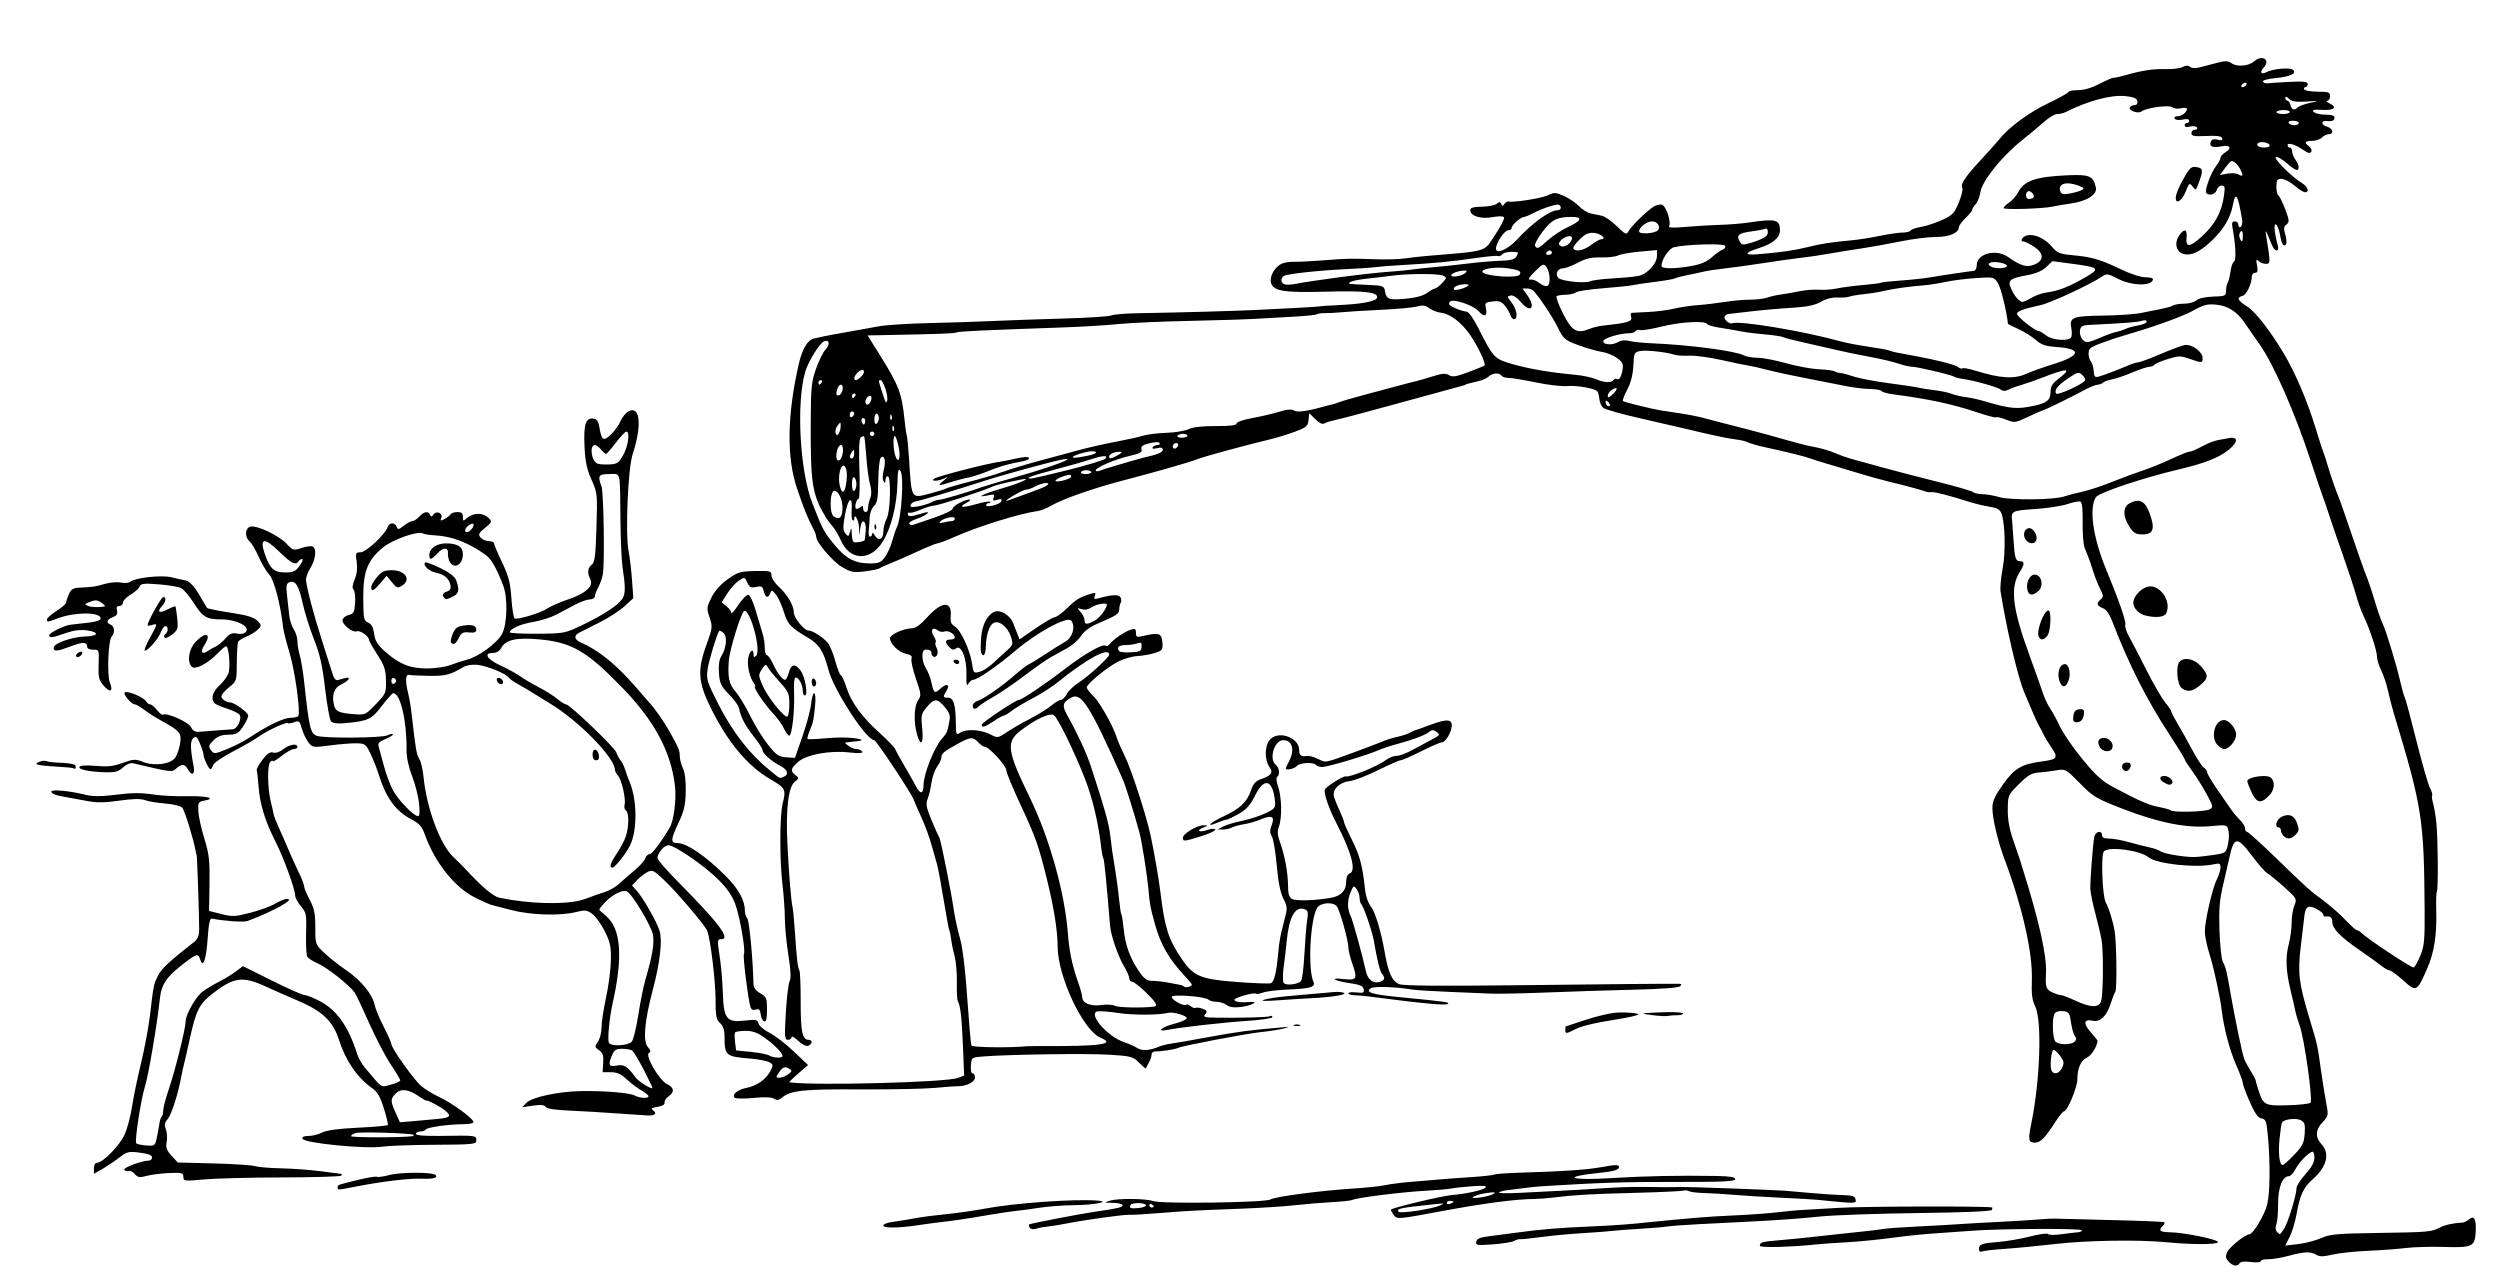 <?xml version="1.0" encoding="utf-8"?>
<svg xmlns="http://www.w3.org/2000/svg" version="1.1" viewBox="0 0 1118 573">
	<path d="m 996.617,564.13 c -1.365,-1.509 -1.477,-2.33 -0.578,-4.25 1.056,-2.255 8.055,-7.88 9.805,-7.88 1.665,0 6.884,-8.656 8.034,-13.322 1.286,-5.222 1.426,-18.72 0.318,-30.678 -0.614,-6.622 -0.944,-7.535 -2.82,-7.803 -1.563,-0.223 -2.951,-2.174 -5.25,-7.379 -1.719,-3.892 -3.125,-7.689 -3.125,-8.438 0,-0.749 -1.346,-4.403 -2.99,-8.121 -2.936,-6.637 -5.556,-16.652 -6.529,-24.963 -0.271,-2.312 -1.173,-7.262 -2.005,-11 -1.943,-8.731 -1.998,-8.947 -3.884,-15.298 C 986.716,422.049 986,418.233 986,416.518 c 0,-4.595 3.44,-19.534 5.347,-23.223 C 992.256,391.537 993,389.141 993,387.97 c 0,-1.88 -0.379,-2.046 -3.233,-1.419 -7.687,1.688 -25.177,-0.189 -28.767,-3.087 -4,-3.23 -17.764,-5.1 -20.128,-2.736 -1.392,1.392 -0.737,19.905 0.806,22.772 1.413,2.624 3.256,8.518 3.965,12.677 0.882,5.172 1.141,26.206 0.337,27.323 -0.396,0.55 -1.283,2.8 -1.973,5 -1.82,5.807 -4.775,8.71 -8.118,7.976 -4.042,-0.888 -4.428,1.146 -0.966,5.089 1.693,1.928 3.077,3.647 3.077,3.821 0,2.267 -2.645,6.587 -4.57,7.464 C 930.579,474.149 929,477.633 929,482.627 929,486.227 924.513,497 923.013,497 c -0.463,0 -2.208,2.138 -3.879,4.75 -4.413,6.902 -6.694,9.25 -8.986,9.25 -3.041,0 -3.272,-1.15 -1.735,-8.647 3.931,-19.177 4.828,-45.879 1.754,-52.241 -1.412,-2.923 -1.761,-5.61 -1.524,-11.725 C 909.111,426.393 904.374,405.361 896.51,384.5 893.477,376.456 891,366.038 891,361.327 c 0,-2.981 1.068,-5.35 4.75,-10.541 5.093,-7.179 8.289,-9.079 17.25,-10.254 7.064,-0.926 7.566,-1.614 4.47,-6.134 -1.469,-2.144 -3.074,-4.798 -3.568,-5.898 -0.494,-1.1 -1.317,-2.675 -1.829,-3.5 -0.512,-0.825 -1.791,-3.525 -2.842,-6 -1.051,-2.475 -2.867,-6.75 -4.036,-9.5 -2.811,-6.612 -7.975,-28.653 -10.54,-44.987 -0.258,-1.643 0.156,-6.252 0.919,-10.243 1.414,-7.391 1.127,-20.292 -0.55,-24.703 -0.653,-1.716 -1.949,-2.452 -5.197,-2.949 -2.38,-0.364 -6.353,-1.302 -8.828,-2.084 -9.562,-3.021 -15.873,-4.654 -17.16,-4.441 -0.737,0.122 -2.015,-0.021 -2.84,-0.317 -2.357,-0.848 -8.915,-2.617 -16,-4.317 -3.575,-0.857 -9.875,-2.608 -14,-3.89 -4.125,-1.282 -10.2,-3.105 -13.5,-4.05 -3.3,-0.946 -6.9,-2.078 -8,-2.517 -2.034,-0.812 -10.56,-2.922 -20.5,-5.075 -3.025,-0.655 -6.287,-1.597 -7.248,-2.093 -0.962,-0.496 -3.437,-1.091 -5.5,-1.321 -3.533,-0.394 -10.577,-1.893 -23.252,-4.949 -3.025,-0.729 -12.025,-2.806 -20,-4.614 -7.975,-1.809 -15.188,-3.867 -16.028,-4.573 -0.84,-0.707 -1.631,-2.523 -1.756,-4.036 -0.125,-1.513 -0.563,-3.047 -0.972,-3.408 -1.527,-1.346 -9.207,-2.66 -13.362,-2.286 -2.365,0.213 -8.681,-0.52 -14.034,-1.63 C 681.495,169.908 675.991,169 674.617,169 c -1.374,0 -2.777,-0.45 -3.117,-1 -0.883,-1.428 -4.122,-1.235 -5.696,0.339 -0.736,0.736 -2.681,1.645 -4.321,2.018 -3.835,0.873 -5.918,1.439 -6.232,1.692 -0.27,0.218 -0.302,0.227 -4.75,1.417 -1.65,0.441 -8.625,2.352 -15.5,4.246 -20.641,5.687 -34.291,9.332 -38.077,10.167 -1.967,0.434 -4.126,1.129 -4.798,1.544 -0.733,0.453 -2.3,-0.33 -3.923,-1.96 l -2.702,-2.714 -0.31,3.076 c -0.275,2.732 -0.938,3.311 -5.932,5.18 -3.092,1.157 -8.128,2.71 -11.19,3.452 -12.641,3.062 -28.961,7.511 -32.639,8.898 -4.411,1.663 -17.498,5.407 -33.929,9.706 -12.758,3.338 -26.484,8.184 -31.5,11.121 -1.925,1.127 -4.625,2.194 -6,2.371 -7.716,0.993 -26.61,6.863 -37.08,11.52 -3.619,1.61 -7.08,2.927 -7.691,2.927 -0.611,0 -4.85,1.729 -9.42,3.842 -4.57,2.113 -9.884,4.438 -11.809,5.168 -1.925,0.729 -3.95,1.657 -4.5,2.062 -0.55,0.405 -3.575,1.055 -6.722,1.444 -5.077,0.628 -6.221,0.415 -10.155,-1.89 C 372.352,251.122 365,242.517 365,240.02 c 0,-0.666 -0.651,-2.406 -1.446,-3.866 -2.165,-3.976 -4.099,-8.777 -7.111,-17.654 -4.704,-13.865 -4.462,-32.667 0.715,-55.5 1.558,-6.872 4.001,-11.016 6.842,-11.604 1.375,-0.284 3.4,-0.734 4.5,-1 1.1,-0.266 5.825,-1.138 10.5,-1.939 4.675,-0.801 10.975,-1.936 14,-2.522 3.025,-0.586 12.925,-1.232 22,-1.434 9.075,-0.202 22.125,-0.627 29,-0.944 6.875,-0.317 21.24,-0.823 31.923,-1.125 10.683,-0.302 20.133,-0.911 21,-1.354 0.867,-0.443 5.852,-0.885 11.077,-0.982 22.669,-0.423 42.34,-0.965 53.5,-1.476 15.355,-0.703 29,-1.485 29,-1.663 0,-0.076 3.6,-0.304 8,-0.507 10.342,-0.476 16.738,-1.666 17.253,-3.209 0.85,-2.551 -5.023,-3.299 -22.142,-2.82 -19.464,0.544 -24.269,-0.211 -25.211,-3.965 -0.7,-2.788 1.465,-6.779 4.582,-8.447 1.09,-0.583 3.678,-1.012 5.75,-0.952 2.072,0.06 8.043,-0.234 13.268,-0.652 10.478,-0.839 11.903,-0.866 23.5,-0.456 4.4,0.156 10.025,-0.009 12.5,-0.366 2.475,-0.357 6.75,-0.839 9.5,-1.072 28.616,-2.419 25.863,-1.578 31.138,-9.511 2.511,-3.776 4.303,-7.289 3.982,-7.808 -0.355,-0.575 -2.396,-0.604 -5.229,-0.075 C 662.25,98.08 657.5,96.584 657.5,94.004 c 0,-1.091 1.337,-1.494 5.193,-1.567 2.856,-0.054 5.85,-0.643 6.653,-1.309 1.15,-0.954 1.571,-0.937 1.981,0.08 0.425,1.053 0.691,1.051 1.439,-0.011 0.505,-0.717 1.327,-1.2 1.826,-1.075 2.221,0.556 15.184,-1.514 17.789,-2.841 2.59,-1.319 3.296,-1.284 7,0.353 2.266,1.001 5.289,3.043 6.717,4.536 1.429,1.493 3.791,2.966 5.25,3.272 1.459,0.307 3.716,0.775 5.016,1.042 1.3,0.267 4.287,2.351 6.637,4.632 3.942,3.825 4.352,4.001 5.291,2.265 1.217,-2.248 7.895,-8.803 11.125,-10.919 1.266,-0.829 3.035,-1.227 3.932,-0.883 1.807,0.693 4.12,7.853 3.08,9.536 -0.462,0.747 1.711,0.856 7.205,0.362 4.326,-0.389 11.241,-0.802 15.366,-0.917 4.125,-0.115 9.975,-0.582 13,-1.037 12.197,-1.835 14,-1.38 14,3.531 0,3.245 -3.254,5.961 -9.5,7.928 -6.46,2.034 -6.683,3.251 -0.5,2.732 10.71,-0.9 16.369,-1.713 22.399,-3.22 6.038,-1.509 10.402,-2.177 20.101,-3.079 2.75,-0.256 8.244,-1.129 12.208,-1.94 C 844.672,104.664 849.258,104 850.899,104 c 1.641,0 3.237,-0.411 3.547,-0.913 0.31,-0.502 2.413,-1.225 4.672,-1.607 2.259,-0.382 6.484,-1.782 9.389,-3.112 4.727,-2.164 5.512,-2.986 7.481,-7.837 1.21,-2.981 1.912,-5.885 1.56,-6.455 -0.99,-1.602 1.164,-4.861 8.348,-12.631 3.633,-3.929 7.28,-8.009 8.105,-9.066 4.099,-5.252 13.359,-12.108 21.75,-16.103 5.088,-2.422 9.25,-4.75 9.25,-5.173 0,-0.423 1.913,-0.774 4.25,-0.78 2.708,-0.006 6.245,-1.046 9.75,-2.867 3.025,-1.571 5.799,-2.779 6.164,-2.685 0.365,0.094 2.84,-0.446 5.5,-1.202 7.383,-2.096 12.323,-2.823 18.103,-2.663 2.897,0.08 6.188,-0.347 7.314,-0.95 1.414,-0.757 2.432,-0.776 3.293,-0.061 0.803,0.666 2.469,0.716 4.686,0.141 1.892,-0.491 5.36,-1.396 7.707,-2.01 3.453,-0.904 4.66,-0.841 6.33,0.329 2.383,1.669 7.611,1.174 9.982,-0.944 3.479,-3.109 7.409,-0.712 4.359,2.658 -2.072,2.289 -1.385,3.492 1.227,2.148 2.72,-1.401 9.878,-2.117 11.45,-1.146 2.49,1.539 -0.666,3.191 -7.311,3.827 -3.692,0.353 -6.096,1.017 -5.803,1.603 0.275,0.55 1.175,0.891 2,0.757 0.825,-0.134 5.213,-0.421 9.75,-0.638 6.559,-0.314 8.25,-0.11 8.25,0.993 0,0.763 -0.477,1.388 -1.059,1.388 -0.583,0 -0.781,0.45 -0.441,1 0.34,0.55 3.067,1 6.059,1 4.774,0 5.441,0.245 5.441,2 0,1.1 -0.562,2.03 -1.25,2.068 -0.688,0.037 -0.225,0.562 1.028,1.165 3.68,1.773 2.014,3.217 -3.349,2.902 -3.853,-0.226 -4.67,-0.024 -3.743,0.924 0.652,0.667 3.015,1.214 5.25,1.214 2.765,0 4.064,0.436 4.064,1.364 0,1.308 -1.157,1.766 -3.675,1.456 -2.421,-0.299 -2.304,1.875 0.134,2.487 2.757,0.692 3.531,3.421 0.97,3.421 -0.864,0 -2.247,0.675 -3.071,1.5 -0.825,0.825 -2.818,1.5 -4.428,1.5 -3.312,0 -3.685,0.727 -1.276,2.488 0.909,0.665 1.327,1.735 0.93,2.378 -0.523,0.846 -1.466,0.647 -3.403,-0.717 C 1026.68,64.685 1023,63.549 1023,64.933 1023,65.52 1023.45,66 1024,66 c 0.55,0 1.014,0.787 1.032,1.75 0.017,0.963 0.693,2.624 1.5,3.691 1.674,2.213 1.933,4.559 0.503,4.559 -0.531,0 -2.548,-1.39 -4.483,-3.089 -1.935,-1.699 -4.074,-2.904 -4.754,-2.677 -1.344,0.448 6.878,8.714 11.453,11.514 2.821,1.727 3.732,4.284 1.5,4.211 -0.688,-0.022 -2.808,-1.372 -4.712,-3 C 1024.134,81.332 1021.546,80 1020.288,80 1018.347,80 1018,80.522 1018,83.441 c 0,1.893 0.421,3.701 0.935,4.019 0.514,0.318 1.878,3.097 3.03,6.177 1.865,4.986 1.927,5.723 0.558,6.731 -1.224,0.902 -1.338,1.821 -0.559,4.525 0.986,3.423 0.572,5.557 -0.902,4.646 -0.44,-0.272 -1.085,-2.278 -1.434,-4.459 -0.349,-2.181 -1.151,-4.285 -1.784,-4.675 -1.137,-0.703 -0.772,3.719 0.771,9.346 0.378,1.377 0.175,2.25 -0.521,2.25 -0.626,0 -1.529,-1.012 -2.007,-2.25 -0.478,-1.238 -1.379,-3.375 -2.003,-4.75 -1.048,-2.311 -1.091,-2.235 -0.57,1 1.865,11.577 1.859,12 -0.179,12 -1.065,0 -2.535,-0.562 -3.268,-1.25 -1.099,-1.031 -1.226,-0.68 -0.725,2 0.462,2.472 0.254,3.25 -0.868,3.25 -0.811,0 -1.475,0.756 -1.475,1.679 0,3.263 -2.374,8.186 -4.175,8.657 -2.78,0.727 -2.211,2.02 2.075,4.713 3.672,2.308 10.154,10.599 16.337,20.895 5.113,8.515 10.654,21.508 14.31,33.556 1.502,4.95 3.097,9.9 3.545,11 0.448,1.1 1.258,3.575 1.8,5.5 1.103,3.914 3.712,11.45 5.021,14.5 0.472,1.1 2.292,6.275 4.045,11.5 3.885,11.582 7.442,21.648 8.834,25 0.571,1.375 2.046,5.875 3.278,10 1.232,4.125 2.8,8.625 3.486,10 1.516,3.041 6.173,18.394 7.936,26.165 0.707,3.116 1.564,6.115 1.904,6.666 0.34,0.55 2.674,9.226 5.187,19.28 2.513,10.054 5.243,19.583 6.067,21.177 0.824,1.594 1.282,3.115 1.016,3.38 -0.265,0.265 -0.075,1.903 0.423,3.64 0.498,1.737 1.152,5.64 1.453,8.675 0.718,7.237 0.888,29.497 0.234,30.632 -0.281,0.487 -0.413,4.261 -0.293,8.386 0.321,11.094 -0.886,18.904 -4.032,26.09 -4.604,10.517 -4.846,10.639 -10.69,5.384 -2.737,-2.461 -5.49,-4.484 -6.118,-4.497 -0.628,-0.012 -2.267,-0.932 -3.642,-2.044 -1.375,-1.112 -5.748,-4.256 -9.717,-6.986 -8.725,-6.001 -12.283,-9.676 -12.283,-12.687 0,-2.019 -0.981,-2.737 -3.25,-2.379 -0.412,0.065 -0.75,-0.32 -0.75,-0.856 0,-0.536 -1.402,-1.699 -3.115,-2.585 -3.597,-1.86 -4.919,-1.072 -5.372,3.202 -0.167,1.572 -0.879,7.589 -1.584,13.371 -1.475,12.104 -0.928,16.584 4.022,32.987 3.483,11.542 3.389,11.114 4.969,22.5 0.611,4.4 1.636,10.814 2.279,14.253 1.148,6.141 1.121,6.303 -1.515,9.055 -3.243,3.385 -3.425,6.774 -0.531,9.855 3.913,4.165 2.43,10.131 -3.899,15.688 -4.178,3.668 -5.66,6.86 -7.245,15.603 -0.642,3.541 -2.044,8.156 -3.114,10.255 l -1.947,3.816 5.776,-0.668 c 3.177,-0.367 7.801,-1.569 10.276,-2.67 3.937,-1.751 7.065,-2.039 25,-2.3 22.703,-0.33 24.433,-0.477 27.989,-2.38 2.275,-1.218 6.326,-2.119 10.011,-2.228 0.825,-0.024 2.243,-0.689 3.151,-1.476 2.301,-1.997 3.294,-0.109 2.975,5.657 -0.36,6.512 -1.531,7.065 -14.142,6.674 -5.875,-0.182 -13.563,0.032 -17.083,0.476 -3.521,0.444 -11.126,1.006 -16.901,1.248 -5.775,0.243 -12.922,1.008 -15.881,1.701 -4.104,0.961 -5.822,0.985 -7.236,0.101 -2.5,-1.561 -5.345,-1.459 -12.422,0.446 -3.278,0.882 -7.423,1.571 -9.21,1.53 -1.788,-0.041 -3.25,0.354 -3.25,0.877 0,0.547 -1.855,0.696 -4.368,0.352 -2.757,-0.378 -4.623,-0.186 -5.059,0.519 -1.028,1.663 -3.047,1.356 -4.955,-0.752 z m 24.861,-14.737 c 1.754,-2.677 5.51,-14.98 5.536,-18.13 0.01,-0.969 1.808,-3.752 4,-6.182 2.668,-2.958 3.986,-5.356 3.986,-7.25 0,-1.557 -0.338,-2.814 -0.75,-2.794 -1.585,0.076 -6.085,4.609 -7.656,7.714 -0.905,1.788 -2.257,3.25 -3.004,3.25 -2.88,0 -4.867,5.095 -4.822,12.359 0.024,3.854 -0.331,7.993 -0.789,9.197 -0.522,1.372 -0.412,2.611 0.294,3.317 1.444,1.444 1.223,1.546 3.205,-1.481 z m 4.48,-32.963 c 3.729,-3.913 4.405,-5.275 4.695,-9.467 0.284,-4.115 0.011,-5.072 -1.716,-5.996 -2.078,-1.112 -7.502,-0.479 -8.405,0.98 -0.27,0.436 -0.778,3.758 -1.13,7.382 -0.644,6.632 -0.032,11.671 1.418,11.671 0.43,0 2.743,-2.057 5.138,-4.571 z m 7.305,-23.294 c 1.111,-1.111 -2.775,-28.768 -4.845,-34.481 -0.828,-2.285 -1.721,-5.279 -1.985,-6.654 -0.264,-1.375 -1.167,-5.318 -2.006,-8.762 -2.18,-8.942 -2.448,-14.987 -0.924,-20.879 0.731,-2.827 1.33,-7.256 1.33,-9.842 0,-2.586 0.552,-6.033 1.226,-7.661 1.192,-2.878 1.067,-3.102 -4.566,-8.158 -3.185,-2.859 -6.591,-5.649 -7.569,-6.199 -0.978,-0.55 -3.955,-3.92 -6.616,-7.489 -6.813,-9.137 -8.247,-9.069 -10.318,0.489 -0.477,2.2 -1.76,7.774 -2.851,12.388 -1.568,6.625 -1.903,10.881 -1.597,20.252 0.213,6.525 0.885,12.793 1.492,13.927 1.331,2.487 1.757,4.215 3.431,13.933 1.903,11.044 5.261,27.205 6.13,29.5 0.417,1.1 1.738,3.575 2.935,5.5 1.198,1.925 2.171,3.725 2.163,4 -0.01,0.275 0.564,2.3 1.272,4.5 2.169,6.744 2.791,7.064 13.166,6.778 5.085,-0.14 9.644,-0.654 10.132,-1.142 z M 922.195,477.471 c 0.967,-2.123 0.826,-2.966 -0.879,-5.25 -1.117,-1.497 -2.433,-2.721 -2.924,-2.721 -1.026,0 -1.79,7.021 -0.99,9.105 0.861,2.243 3.544,1.608 4.793,-1.134 z m 5.581,-11.647 c 0.829,-0.829 0.866,-1.549 0.125,-2.442 -0.578,-0.696 -1.358,-3.43 -1.734,-6.074 -0.62,-4.365 -0.948,-4.838 -3.567,-5.138 -1.636,-0.187 -3.249,0.245 -3.727,1 -1.277,2.014 -1.038,11.266 0.326,12.63 1.539,1.539 7.046,1.554 8.576,0.024 z M 939.608,447.75 c 0.951,-2.883 1.116,-22.013 0.235,-27.25 -0.37,-2.2 -1.635,-7.6 -2.81,-12 -1.175,-4.4 -2.181,-9.35 -2.236,-11 -0.121,-3.68 1.138,-20.161 1.776,-23.25 0.515,-2.491 3.427,-3.128 3.427,-0.75 0,1.023 1.033,1.504 3.25,1.512 1.788,0.007 5.725,0.717 8.75,1.579 3.025,0.862 7.179,1.92 9.232,2.351 2.052,0.431 4.302,1.233 5,1.783 1.277,1.007 10.128,2.532 14.768,2.544 1.375,0.004 5.183,-0.393 8.463,-0.881 5.84,-0.869 5.981,-0.965 6.854,-4.656 0.49,-2.073 0.598,-4.936 0.24,-6.363 -0.648,-2.582 -0.686,-2.591 -8.021,-1.904 -10.452,0.979 -23.147,-1.517 -39.035,-7.677 -12.197,-4.728 -13.394,-5.44 -19.376,-11.522 -6.29,-6.394 -6.431,-6.472 -10.5,-5.77 -2.268,0.392 -5.862,0.833 -7.986,0.982 -3.115,0.217 -4.815,1.222 -8.786,5.193 -4.873,4.873 -4.924,4.991 -4.974,11.443 -0.035,4.56 0.733,8.753 2.557,13.953 1.434,4.088 2.734,7.883 2.89,8.433 0.156,0.55 0.778,2.575 1.383,4.5 7.219,22.973 10.684,38.589 10.265,46.269 -0.333,6.1 0.03,7.226 2.733,8.481 1.48,0.688 3.232,1.25 3.893,1.25 0.661,0 3.609,1.121 6.551,2.49 6.847,3.187 10.464,3.269 11.457,0.26 z m 142.725,-20.295 c 1.801,-4.327 2.049,-6.92 1.96,-20.455 -0.272,-40.92 -1.061,-45.962 -13.776,-88 -0.749,-2.475 -1.907,-6.975 -2.574,-10 -0.667,-3.025 -2.052,-7.17 -3.077,-9.21 -1.025,-2.041 -1.864,-4.756 -1.864,-6.035 0,-2.691 -3.205,-12.445 -5.998,-18.255 -1.058,-2.2 -2.595,-6.475 -3.417,-9.5 -0.822,-3.025 -3.566,-11.35 -6.098,-18.5 -2.533,-7.15 -5.311,-15.25 -6.175,-18 -0.864,-2.75 -1.944,-5.9 -2.4,-7 -0.456,-1.1 -3.047,-8.75 -5.757,-17 -6.862,-20.888 -16.209,-42.21 -22.427,-51.158 -2.875,-4.137 -6.127,-8.814 -7.227,-10.393 -3.268,-4.694 -7.35,-7.228 -12.428,-7.716 -3.904,-0.375 -5.644,0.07 -10.143,2.594 -4.805,2.696 -17.599,7.314 -30.93,11.165 -2.475,0.715 -7.081,2.247 -10.235,3.404 -4.921,1.806 -5.737,2.466 -5.75,4.654 -0.008,1.403 0.447,3.012 1.012,3.577 0.565,0.565 1.127,2.448 1.25,4.186 0.186,2.63 0.558,3.068 2.223,2.615 2.228,-0.606 8.279,-2.896 13.284,-5.029 1.806,-0.769 3.848,-1.399 4.538,-1.399 0.69,0 5.062,-1.629 9.716,-3.619 4.654,-1.991 9.594,-3.826 10.977,-4.079 3.071,-0.561 7.985,2.99 7.985,5.771 0,2.31 -0.271,2.326 -5.899,0.367 -4.007,-1.395 -4.878,-1.381 -9.782,0.161 -2.961,0.931 -5.62,2.077 -5.91,2.546 -0.29,0.469 -1.288,0.864 -2.218,0.877 -0.93,0.013 -4.391,1.166 -7.691,2.563 -3.3,1.396 -7.35,2.773 -9,3.059 -1.65,0.286 -3.428,0.933 -3.95,1.437 -0.522,0.505 -1.647,0.93 -2.5,0.945 -0.853,0.015 -3.575,1.127 -6.05,2.469 -5.898,3.199 -17.23,8.732 -18.5,9.033 -0.55,0.13 -3.583,1.465 -6.74,2.966 -5.542,2.634 -5.875,2.675 -9.637,1.17 -2.143,-0.857 -4.125,-1.331 -4.403,-1.052 -0.279,0.279 -4.042,-0.686 -8.363,-2.145 -11.017,-3.718 -21.884,-6.06 -37.627,-8.107 -2.624,-0.341 -5.013,-1.012 -5.309,-1.491 -0.296,-0.479 -2.649,-0.887 -5.229,-0.908 -2.58,-0.02 -7.841,-0.693 -11.691,-1.495 -3.85,-0.802 -11.725,-2.354 -17.5,-3.449 -5.775,-1.095 -13.2,-2.706 -16.5,-3.579 -3.3,-0.874 -7.125,-1.737 -8.5,-1.919 -1.375,-0.182 -6.771,-1.301 -11.991,-2.487 -5.22,-1.186 -11.745,-2.074 -14.5,-1.974 -2.755,0.1 -5.684,-0.066 -6.509,-0.369 -3.19,-1.173 -12.637,-2.231 -15.388,-1.724 -2.766,0.51 -2.9,0.788 -3.183,6.603 -0.199,4.1 -1.101,7.587 -2.779,10.742 -1.366,2.57 -2.184,4.854 -1.817,5.076 0.88,0.534 12.85,3.487 16.667,4.113 1.65,0.27 5.7,0.886 9,1.368 3.3,0.482 8.025,1.423 10.5,2.091 4.387,1.185 9.311,2.459 19.5,5.045 2.75,0.698 7.025,1.843 9.5,2.545 14.001,3.969 16.907,4.727 21,5.473 2.475,0.451 6.3,1.594 8.5,2.54 2.2,0.946 5.35,2.085 7,2.532 1.65,0.447 7.95,2.182 14,3.856 6.05,1.674 17.525,4.663 25.5,6.643 7.975,1.98 14.928,4.006 15.45,4.503 0.522,0.497 2.363,0.903 4.091,0.903 1.728,0 5.125,0.592 7.55,1.316 4.848,1.447 24.593,1.258 28.909,-0.276 1.375,-0.489 4.975,-1.427 8,-2.084 3.025,-0.657 9.1,-2.653 13.5,-4.434 4.4,-1.781 10.475,-4.038 13.5,-5.015 3.025,-0.977 8.75,-3.29 12.722,-5.142 3.972,-1.851 7.69,-3.366 8.264,-3.366 1.046,0 1.958,-0.396 7.515,-3.261 1.65,-0.851 4.35,-1.767 6,-2.037 1.65,-0.27 3.45,-0.591 4,-0.714 4.517,-1.013 4.552,1.673 0.069,5.25 -4.356,3.476 -10.702,5.962 -22.069,8.648 -16.322,3.856 -35.965,10.452 -37.252,12.509 -3.118,4.984 -1.265,18.024 4.569,32.16 5.857,14.191 9.096,23.509 8.612,24.771 -0.298,0.777 0.444,3.159 1.649,5.294 1.205,2.135 4.682,8.831 7.726,14.881 3.045,6.05 6.809,12.565 8.366,14.478 1.557,1.913 2.83,3.819 2.83,4.235 0,0.416 1.29,2.901 2.866,5.522 1.576,2.621 4.538,7.915 6.582,11.765 2.044,3.85 4.354,7.36 5.134,7.8 0.78,0.44 1.419,1.34 1.419,2 6.9e-4,0.66 2.04,4.125 4.532,7.7 2.492,3.575 5.289,7.625 6.216,9 0.927,1.375 2.713,3.491 3.968,4.702 1.256,1.211 2.283,2.899 2.283,3.75 0,0.851 0.395,1.548 0.877,1.548 0.482,0 6.22,5.175 12.75,11.5 15.062,14.589 14.83,14.38 21.373,19.214 3.025,2.235 7.453,6.138 9.84,8.674 2.387,2.536 4.718,4.611 5.179,4.611 0.461,0 1.464,0.626 2.229,1.391 2.531,2.531 22.235,15.542 23.137,15.278 0.487,-0.142 1.813,-2.489 2.947,-5.214 z M 1021.2,373.8 c -0.66,-0.66 -1.2,-1.785 -1.2,-2.5 0,-0.715 -0.45,-1.3 -1,-1.3 -2.056,0 -0.905,-3.722 1.488,-4.813 3.158,-1.439 5.412,-0.579 6.588,2.514 1.248,3.283 1.178,3.901 -0.648,5.727 -1.879,1.879 -3.599,2.001 -5.229,0.371 z m -14.161,-19.22 c -1.121,-2.317 -2.039,-4.724 -2.039,-5.351 0,-1.295 5.585,-2.572 9.04,-2.066 3.266,0.478 3.801,5.313 0.926,8.373 -3.742,3.983 -5.647,3.754 -7.927,-0.956 z M 991.655,333.171 C 988.422,329.599 990.406,322 994.571,322 c 2.277,0 5.429,3.773 5.429,6.5 0,2.682 -3.139,6.5 -5.345,6.5 -0.74,0 -2.09,-0.823 -3,-1.829 z m -16.021,-25.45 c -2.054,-1.502 -2.717,-10.038 -0.92,-11.835 2.196,-2.196 6.549,-1.276 9.48,2.005 3.568,3.993 3.526,5.326 -0.27,8.52 -3.412,2.871 -5.668,3.227 -8.29,1.31 z M 959.5,275.281 c -3.017,-0.735 -5.5,-3.33 -5.5,-5.747 0,-2.552 3.058,-6.1 6.085,-7.061 5.433,-1.724 11.245,6.184 8.655,11.777 -0.803,1.734 -4.61,2.159 -9.24,1.031 z m -7.25,-39.779 c -2.996,-4.625 -2.955,-8.786 0.101,-10.422 4.351,-2.329 6.912,-1.075 8.93,4.373 2.57,6.937 1.734,9.551 -3.049,9.535 -3.154,-0.011 -4.079,-0.55 -5.981,-3.486 z m 35.792,126.476 c 1.831,-0.98 1.782,-1.26 -1.178,-6.75 -1.698,-3.15 -4.612,-7.813 -6.476,-10.362 C 978.525,342.317 977,339.937 977,339.577 c 0,-0.36 -3.294,-5.7 -7.321,-11.866 -9.665,-14.8 -17.88,-31.081 -24.748,-49.042 -1.538,-4.024 -2.958,-6.109 -4.58,-6.725 -2.708,-1.029 -2.968,-2.186 -0.88,-3.919 1.286,-1.067 1.24,-1.679 -0.365,-4.872 -1.009,-2.009 -2.377,-5.452 -3.04,-7.652 -0.663,-2.2 -1.568,-4.9 -2.011,-6 -0.443,-1.1 -1.263,-3.152 -1.823,-4.56 -0.559,-1.408 -0.953,-6.528 -0.875,-11.378 0.095,-5.871 -0.244,-8.965 -1.015,-9.261 -0.636,-0.244 -3.235,0.262 -5.775,1.124 -2.54,0.862 -9.107,1.862 -14.593,2.222 -10.331,0.677 -10.743,0.901 -10.123,5.514 0.049,0.364 0.312,4.095 0.585,8.291 0.54,8.307 0.946,9.548 3.122,9.548 1.877,0 1.825,1.485 -0.161,4.515 -4.613,7.04 -3.582,16.319 4.164,37.485 2.516,6.875 5.204,14.435 5.973,16.799 0.769,2.365 2.244,5.515 3.277,7 1.033,1.485 3.042,5.176 4.465,8.201 1.422,3.025 5.966,9.603 10.096,14.618 5.956,7.232 8.815,9.809 13.819,12.459 11.865,6.284 15.752,7.972 20.325,8.827 2.517,0.47 4.855,1.134 5.196,1.475 1.028,1.028 15.275,0.697 17.329,-0.402 z M 967.75,349.92 C 965.447,348.579 965.516,347 967.878,347 c 2.087,0 4.474,2.315 3.447,3.342 -0.869,0.869 -1.482,0.797 -3.575,-0.422 z m -18.062,-5.566 C 948.272,342.939 949.073,341 951.073,341 c 1.398,0 1.968,0.543 1.75,1.667 -0.357,1.84 -2.064,2.759 -3.136,1.687 z M 938.989,333.979 C 937.692,331.556 938.454,330 940.937,330 c 2.349,0 4.452,2.546 3.707,4.487 -0.837,2.18 -4.386,1.861 -5.654,-0.508 z M 927.184,320.25 c 0.227,-1.969 0.955,-2.841 2.566,-3.07 1.468,-0.209 2.25,0.197 2.25,1.168 0,2.852 -1.228,4.651 -3.173,4.651 -1.548,0 -1.893,-0.578 -1.643,-2.75 z m -5.902,-15 c -1.64,-3.636 -0.427,-8.25 2.169,-8.25 1.84,0 2.757,4.324 1.576,7.431 -1.135,2.985 -2.622,3.31 -3.745,0.819 z m -9.621,-20.693 C 910.664,281.962 914.057,273 916.035,273 c 1.45,0 1.099,9.24 -0.427,11.25 -1.614,2.126 -3.202,2.249 -3.948,0.307 z m -4.978,-20.665 c -0.808,-3.089 0.951,-6.893 3.186,-6.893 3.318,0 4.297,5.395 1.382,7.608 -2.521,1.913 -3.938,1.691 -4.568,-0.715 z m -0.642,-22.345 c -1.594,-1.921 -0.942,-4.943 1.154,-5.347 1.919,-0.37 4.226,3.263 3.414,5.377 -0.705,1.837 -3.031,1.822 -4.569,-0.03 z m -510.316,7.611 c 1.155,-1.562 2.632,-4.825 3.282,-7.25 0.65,-2.425 1.581,-5.177 2.069,-6.116 2.071,-3.982 3.285,-22.921 1.615,-25.202 -0.963,-1.316 -1.224,-0.21 -1.371,5.803 -0.233,9.565 -2.811,19.75 -6.528,25.791 -5.471,8.892 -14.751,8.648 -18.741,-0.492 -1.007,-2.306 -2.667,-5.116 -3.69,-6.244 -1.023,-1.128 -2.507,-3.153 -3.299,-4.5 -5.857,-9.965 -6.592,-14.707 -6.504,-41.949 0.05,-15.547 0.311,-18.226 2.332,-24 1.252,-3.575 3.186,-7.479 4.298,-8.676 2.141,-2.303 1.721,-4.61 -0.672,-3.691 -1.877,0.72 -7.012,8.953 -8.338,13.367 -4.156,13.838 -2.554,44.449 3.088,59 4.651,11.994 5.388,13.343 10.66,19.5 4.619,5.394 8.571,7.408 14.637,7.458 4.426,0.037 5.326,-0.315 7.162,-2.799 z m -9.067,-7.534 c 0.086,-0.069 0.307,-1.89 0.49,-4.046 0.415,-4.89 -1.828,-6.18 -2.418,-1.391 l -0.408,3.311 -0.16,-3.691 C 384.018,232.522 382,229.065 382,232.108 c 0,0.674 -0.319,0.907 -0.709,0.516 -0.39,-0.39 -0.584,-2.444 -0.431,-4.565 0.49,-6.784 -1.615,-5.415 -2.922,1.901 -1.039,5.814 -1.016,7.241 0.141,8.635 1.269,1.53 1.442,1.47 2.054,-0.713 0.606,-2.161 0.677,-2.096 0.767,0.701 0.055,1.696 0.405,3.388 0.777,3.761 0.524,0.524 4.068,0.012 4.979,-0.719 z m 8.379,-3.876 c 0.019,-1.788 0.679,-4.375 1.465,-5.75 1.671,-2.923 2.094,-19 0.5,-19 -0.55,0 -1.007,0.787 -1.015,1.75 -0.012,1.38 -0.199,1.459 -0.885,0.377 -0.5,-0.789 -0.463,-2.848 0.087,-4.841 1.1,-3.984 0.346,-7.219 -1.299,-5.573 -0.576,0.576 -1.083,5.263 -1.127,10.417 -0.066,7.715 -0.406,9.687 -1.921,11.16 -1.012,0.984 -1.871,3.234 -1.909,5 -0.038,1.766 -0.232,4.449 -0.432,5.961 -0.2,1.512 0.056,2.75 0.569,2.75 0.512,0 0.945,-0.562 0.962,-1.25 0.017,-0.694 0.484,-0.471 1.05,0.5 1.719,2.951 3.916,2.118 3.955,-1.5 z m -3.956,-2.333 c 0.048,-1.165 0.285,-1.402 0.604,-0.604 0.289,0.722 0.253,1.584 -0.079,1.917 -0.332,0.332 -0.569,-0.258 -0.525,-1.312 z m 26.671,-3.911 c 4.537,-1.532 8.25,-3.314 8.25,-3.961 0,-0.646 1.631,-1.953 3.624,-2.903 3.912,-1.866 5.956,-1.558 2.376,0.358 -3.684,1.972 -1.496,2.2 4.467,0.467 3.125,-0.908 5.948,-1.385 6.274,-1.059 C 443.067,224.733 442.808,225 442.167,225 441.525,225 441,225.393 441,225.874 c 0,1.364 6.296,-0.262 6.794,-1.754 0.324,-0.972 -0.166,-1.136 -1.827,-0.609 -1.864,0.592 -2.153,0.418 -1.619,-0.974 0.558,-1.455 0.191,-1.596 -2.599,-0.999 -5.957,1.276 -1.998,-0.698 6.15,-3.067 8.556,-2.487 14.238,-5.123 8.601,-3.989 -7.834,1.576 -11.548,2.512 -13.2,3.328 -3.418,1.688 -23.805,8.3 -25.602,8.303 -0.992,0.002 -3.763,0.844 -6.158,1.87 -2.395,1.027 -4.622,1.601 -4.947,1.275 C 406.266,228.933 406,229.244 406,229.95 c 0,1.27 1.399,1.163 6.906,-0.527 4.154,-1.274 1.499,1.123 -2.823,2.549 -2.209,0.729 -3.761,1.739 -3.449,2.245 0.312,0.505 1.085,0.729 1.717,0.497 0.632,-0.232 4.861,-1.676 9.399,-3.208 z m 8,1.508 c 0.688,-0.008 1.25,-0.512 1.25,-1.122 0,-1.314 -4.977,-0.307 -6.5,1.315 -0.699,0.744 -0.247,0.878 1.5,0.443 1.375,-0.342 3.062,-0.629 3.75,-0.636 z m -48.99,-5.091 c 0.294,-3.867 -1.664,-8.423 -3.62,-8.423 -2.079,0 -2.307,10.297 -0.255,11.494 2.529,1.475 3.593,0.632 3.874,-3.072 z m 11.355,-0.173 c 0.212,-2.299 0.421,-3.236 1.228,-5.516 0.447,-1.263 0.348,-3.697 -0.224,-5.5 -0.564,-1.779 -1.321,-7.284 -1.68,-12.234 -0.36,-4.95 -0.8,-9.158 -0.98,-9.35 -0.179,-0.193 -0.832,-0.037 -1.45,0.345 -0.779,0.481 -0.989,4.815 -0.683,14.1 0.243,7.373 0.096,13.405 -0.325,13.405 -0.955,0 -1.98,3.686 -1.233,4.433 0.302,0.302 1.153,0.048 1.891,-0.565 1.029,-0.854 1.342,-0.735 1.342,0.509 0,1.888 1.944,2.23 2.115,0.372 z M 416.5,224.628 c 1.1,-0.61 2.675,-1.113 3.5,-1.118 1.421,-0.009 14.206,-3.798 18.5,-5.483 1.1,-0.432 8.75,-2.701 17,-5.042 14.927,-4.237 26.539,-8.624 20,-7.557 -4.346,0.709 -26.663,6.807 -36,9.836 -11.742,3.809 -27.715,8.577 -29.917,8.93 -1.054,0.169 -2.114,0.899 -2.355,1.622 -0.337,1.011 0.454,1.154 3.417,0.618 2.12,-0.383 4.755,-1.196 5.855,-1.806 z m 39.514,-2.7 c 3.017,-1.14 6.836,-2.551 8.486,-3.136 1.65,-0.585 3.428,-1.453 3.95,-1.927 1.568,-1.425 -2.72,-0.924 -5.45,0.636 -1.375,0.786 -3.268,1.445 -4.206,1.465 -1.39,0.029 -10.01,5.035 -8.67,5.035 0.222,0 2.872,-0.933 5.89,-2.073 z m -39.551,-1.376 c 3.058,-0.797 6.012,-1.727 6.563,-2.068 0.551,-0.341 5.158,-1.679 10.238,-2.975 5.08,-1.295 11.936,-3.325 15.236,-4.51 3.3,-1.185 10.725,-3.428 16.5,-4.986 5.775,-1.558 13.875,-3.743 18,-4.857 4.125,-1.114 11.395,-2.749 16.157,-3.634 4.761,-0.885 10.161,-2.087 12,-2.672 1.839,-0.585 6.515,-1.162 10.392,-1.283 3.877,-0.121 8.377,-0.861 10,-1.644 1.92,-0.926 6.185,-1.412 12.201,-1.39 6.415,0.023 9.25,-0.325 9.25,-1.137 0,-0.658 2.952,-1.699 6.75,-2.379 3.712,-0.665 9.142,-1.933 12.066,-2.817 3.826,-1.157 5.778,-1.316 6.966,-0.567 1.489,0.939 6.239,0.209 15.218,-2.338 0.825,-0.234 1.725,-0.45 2,-0.481 0.275,-0.03 1.617,-0.48 2.983,-0.999 1.365,-0.519 6.54,-2.017 11.5,-3.328 4.96,-1.311 11.717,-3.118 15.017,-4.016 3.3,-0.897 6.764,-1.79 7.698,-1.985 0.934,-0.194 4.224,-1.15 7.312,-2.123 4.44,-1.399 6.007,-1.523 7.498,-0.592 1.527,0.954 3.176,0.691 8.688,-1.383 3.742,-1.408 6.972,-2.728 7.178,-2.934 0.741,-0.738 -2.949,-8.613 -6.356,-13.566 -3.927,-5.709 -9.018,-9.582 -13.193,-10.035 -1.554,-0.169 -3.849,-1.066 -5.1,-1.994 -1.754,-1.301 -3.012,-1.484 -5.5,-0.798 -1.774,0.489 -9.076,1.165 -16.226,1.5 -7.15,0.336 -15.025,0.818 -17.5,1.073 -2.475,0.254 -5.765,0.43 -7.312,0.392 -1.547,-0.039 -3.239,0.193 -3.76,0.515 -0.521,0.322 -5.106,0.801 -10.188,1.063 -5.082,0.263 -12.84,0.699 -17.24,0.97 -4.4,0.271 -17.9,0.696 -30,0.945 -12.1,0.249 -26.275,0.887 -31.5,1.419 -5.225,0.532 -16.475,1.21 -25,1.507 -36.217,1.26 -46.51,1.748 -47.31,2.242 -0.747,0.462 -8.055,0.724 -32.947,1.184 L 387.986,150 l 4.89,7.802 c 9.118,14.549 10.422,17.927 11.66,30.198 0.305,3.025 0.743,6.057 0.973,6.737 0.23,0.681 0.673,5.181 0.985,10 1.234,19.087 0.694,18.23 9.969,15.814 z M 422,214.911 c 2.135,-1.746 2.181,-1.889 0.316,-0.978 -2.597,1.269 -6.148,1.445 -4.766,0.236 1.246,-1.09 24.062,-6.983 29.95,-7.736 1.1,-0.141 4.197,-0.761 6.883,-1.378 4.488,-1.032 6.731,-0.835 5.42,0.476 -0.292,0.292 -2.954,0.946 -5.917,1.455 -2.963,0.509 -8.086,2.06 -11.386,3.446 -3.3,1.387 -7.575,2.804 -9.5,3.149 -1.925,0.345 -5.428,1.255 -7.785,2.023 -5.68,1.851 -6.191,1.741 -3.215,-0.693 z M 378.325,216.75 c 0.772,-4.584 0.373,-8.019 -0.984,-8.47 -1.527,-0.508 -2.675,4.925 -1.841,8.72 0.863,3.93 2.14,3.817 2.825,-0.25 z M 383,216.5 c 0,-1.31 -0.45,-2.66 -1,-3 -0.596,-0.369 -1,0.843 -1,3 0,2.157 0.404,3.369 1,3 0.55,-0.34 1,-1.69 1,-3 z m 95.802,-2.969 c 0.292,-0.292 0.304,-0.758 0.026,-1.035 -0.725,-0.725 -6.829,1.539 -6.829,2.533 0,0.815 5.757,-0.452 6.802,-1.497 z m -0.998,-3.385 c 8.417,-2.12 15.82,-4.37 16.45,-5 1.63,-1.63 -1.131,-1.501 -6.47,0.301 -2.357,0.796 -9.393,2.791 -15.636,4.435 C 461.373,212.718 457.928,214 461.084,214 c 0.779,0 8.304,-1.735 16.721,-3.855 z M 488,211.213 c 0,-1.135 -3.852,-1.261 -4.539,-0.149 -0.318,0.515 0.573,0.936 1.98,0.936 1.407,0 2.559,-0.354 2.559,-0.787 z m 10.5,-2.848 c 2.75,-0.796 6.575,-1.918 8.5,-2.494 1.925,-0.576 5.638,-1.546 8.25,-2.157 2.898,-0.677 4.75,-1.659 4.75,-2.52 0,-1.018 -0.72,-1.23 -2.584,-0.762 -1.675,0.421 -2.358,0.283 -1.941,-0.392 0.354,-0.572 1.318,-1.04 2.143,-1.04 0.825,0 1.251,-0.403 0.947,-0.895 -0.321,-0.52 -2.244,-0.466 -4.586,0.128 -3.059,0.777 -3.906,1.421 -3.51,2.669 0.415,1.308 -0.654,1.915 -5.223,2.96 -6.542,1.498 -15.246,5.202 -15.246,6.489 0,0.475 0.787,0.547 1.75,0.162 0.963,-0.386 4,-1.352 6.75,-2.148 z M 376.393,204.418 C 377.292,202.077 377.129,199 376.107,199 375.024,199 374,201.469 374,204.082 c 0,2.318 1.549,2.536 2.393,0.336 z M 401.857,199.75 c -0.561,-2.612 -1.32,-4.75 -1.688,-4.75 -0.905,2.8e-4 -0.746,5.936 0.237,8.85 1.376,4.082 2.516,0.861 1.451,-4.101 z m -19.873,3 C 381.972,200.931 381.784,200.787 381,202 c -1.253,1.939 -1.253,3 0,3 0.55,0 0.993,-1.012 0.985,-2.25 z M 488.25,203.379 c 3.638,-1.069 1.567,-2.126 -2.413,-1.231 -5.951,1.337 -8.513,3.147 -3.337,2.356 2.2,-0.336 4.787,-0.842 5.75,-1.125 z M 500,203.5 c 1.786,-1.021 2.023,-1.439 0.832,-1.465 -2.349,-0.05 -4.832,1.015 -4.832,2.072 0,1.231 1.068,1.069 4,-0.607 z m 26.75,-5.083 c -0.953,-0.953 -2.863,0.591 -2.153,1.74 0.422,0.683 0.981,0.666 1.7,-0.052 0.589,-0.589 0.793,-1.348 0.454,-1.687 z M 531,194.875 c 0,-0.481 -0.873,-0.875 -1.941,-0.875 -1.068,0 -2.184,0.394 -2.482,0.875 -0.297,0.481 0.576,0.875 1.941,0.875 1.365,0 2.482,-0.394 2.482,-0.875 z M 375.953,190.5 c -0.016,-1.927 -0.067,-1.933 -1.416,-0.153 -0.77,1.016 -1.143,2.516 -0.829,3.334 0.465,1.212 0.727,1.24 1.416,0.153 0.465,-0.734 0.838,-2.234 0.829,-3.334 z M 391,194 c 0,-0.55 -0.45,-1 -1,-1 -0.55,0 -1,0.45 -1,1 0,0.55 0.45,1 1,1 0.55,0 1,-0.45 1,-1 z m 8.683,-3.188 c -0.319,-0.798 -0.556,-0.561 -0.604,0.604 -0.043,1.054 0.193,1.645 0.525,1.312 0.332,-0.332 0.368,-1.195 0.079,-1.917 z m -13.079,-3.542 c -1.017,-1.017 -1.855,0.514 -1.021,1.863 0.63,1.019 0.866,1.02 1.204,0.004 0.232,-0.695 0.149,-1.535 -0.183,-1.867 z M 393,186.941 C 393,185.873 392.55,185 392,185 c -0.55,0 -1,1.152 -1,2.559 0,1.451 0.433,2.292 1,1.941 0.55,-0.34 1,-1.491 1,-2.559 z m 5.683,-1.128 c -0.319,-0.798 -0.556,-0.561 -0.604,0.604 -0.043,1.054 0.193,1.645 0.525,1.312 0.332,-0.332 0.368,-1.195 0.079,-1.917 z M 382,184.941 C 382,184.423 381.55,184 381,184 c -0.55,0 -1,0.702 -1,1.559 0,0.857 0.45,1.281 1,0.941 0.55,-0.34 1,-1.041 1,-1.559 z m 527.5,-3.456 c 5.829,-1.236 7.5,-2.595 7.5,-6.103 0,-2.574 0.754,-3.855 3.5,-5.95 6.445,-4.916 4.274,-5.039 -7.5,-0.428 -3.025,1.185 -7.075,2.59 -9,3.122 -1.925,0.532 -4.497,1.464 -5.716,2.071 -1.566,0.78 -2.592,0.792 -3.5,0.042 -1.34,-1.107 -12.26,-4.176 -17.058,-4.794 -1.525,-0.196 -3.231,-0.64 -3.79,-0.985 C 872.516,167.583 857.283,164 854.972,164 c -1.046,0 -3.83,-0.654 -6.187,-1.453 C 846.428,161.748 840.675,160.397 836,159.545 c -4.675,-0.852 -11.425,-2.248 -15,-3.103 -3.575,-0.854 -10.134,-2.353 -14.575,-3.33 -4.441,-0.977 -8.491,-2.031 -9,-2.341 -0.509,-0.31 -4.075,-0.856 -7.925,-1.213 -6.642,-0.616 -9.187,-0.971 -14.16,-1.973 -1.188,-0.24 -4.231,-0.746 -6.762,-1.126 -2.532,-0.38 -4.849,-1.088 -5.149,-1.575 -0.971,-1.57 -11.927,-0.941 -20.42,1.173 -4.547,1.132 -8.869,1.826 -9.605,1.544 -0.736,-0.283 -1.605,-0.083 -1.93,0.443 C 731.148,148.57 730.031,149 728.99,149 724.468,149 717,151.232 717,152.583 c 0,1.724 4.265,1.893 6.863,0.271 1.118,-0.698 2.969,-0.85 4.736,-0.388 1.596,0.417 6.051,0.886 9.901,1.042 16.748,0.677 37.612,3.412 41.368,5.422 1.1,0.589 3.858,1.071 6.128,1.071 2.27,0 8.037,1.1 12.816,2.443 4.778,1.344 11.388,2.562 14.688,2.708 3.3,0.146 6.45,0.56 7,0.92 0.55,0.361 1.675,0.684 2.5,0.72 0.825,0.035 3.525,0.751 6,1.592 2.475,0.84 9.45,2.171 15.5,2.957 6.05,0.786 12.09,1.695 13.421,2.02 1.332,0.325 4.599,0.84 7.261,1.144 2.662,0.304 6.072,1.031 7.579,1.614 1.506,0.583 4.314,1.238 6.239,1.455 1.925,0.217 5.75,1.058 8.5,1.869 11.503,3.391 14.378,3.658 22,2.043 z m -190.317,-1.702 c -0.718,-0.718 -1.183,-0.777 -1.183,-0.15 0,1.335 1.183,2.517 1.85,1.85 0.284,-0.284 -0.016,-1.049 -0.667,-1.7 z m -329.767,-0.426 c 0.347,-0.904 0.425,-1.849 0.174,-2.1 C 388.795,176.462 387,178.058 387,179.559 c 0,1.962 1.639,1.824 2.417,-0.202 z m 6.545,-5.473 C 395.257,171.748 394.302,170 393.84,170 c -1.06,0 -1.058,0.019 0.248,4.101 2.078,6.491 2.097,6.528 2.65,5.034 0.278,-0.751 -0.071,-3.114 -0.776,-5.25 z M 382.5,177 c 0.34,-0.55 0.141,-1 -0.441,-1 -0.582,0 -1.059,0.45 -1.059,1 0,0.55 0.198,1 0.441,1 0.243,0 0.719,-0.45 1.059,-1 z M 723,173.837 c 0,-0.469 -0.9,-0.291 -2,0.396 -1.1,0.687 -2,1.886 -2,2.663 0,1.087 0.462,0.996 2,-0.396 1.1,-0.995 2,-2.194 2,-2.663 z m -346.18,0.335 c 0.368,-2.501 -1.308,-2.948 -2.213,-0.59 -0.95,2.476 -0.718,3.622 0.643,3.173 0.688,-0.226 1.394,-1.389 1.57,-2.583 z m 555.584,-4.016 c 0.302,-0.489 -0.235,-1.599 -1.194,-2.466 -1.602,-1.45 -2.107,-1.334 -6.223,1.431 -4.798,3.223 -6.46,5.305 -5.489,6.876 0.606,0.981 11.829,-4.097 12.906,-5.84 z M 367.5,171 c 0.34,-0.55 0.141,-1 -0.441,-1 -0.582,0 -1.059,0.45 -1.059,1 0,0.55 0.198,1 0.441,1 0.243,0 0.719,-0.45 1.059,-1 z m 354.01,-1.016 c 0.345,-0.559 1.016,-0.777 1.49,-0.484 1.124,0.694 2.084,-0.929 2.641,-4.462 0.36,-2.287 -0.143,-3.259 -2.587,-5 -1.669,-1.189 -4.727,-2.401 -6.794,-2.694 -2.068,-0.293 -6.705,-1.62 -10.305,-2.948 -6.222,-2.296 -6.689,-2.699 -9.427,-8.156 -2.489,-4.958 -6.953,-11.723 -10.552,-15.991 -0.58,-0.688 -1.967,-1.25 -3.083,-1.25 h -2.029 l 2.068,2.904 c 4.164,5.848 1.522,8.49 -2.995,2.995 -1.544,-1.878 -3.272,-2.975 -4.345,-2.759 -1.671,0.337 -1.657,0.517 0.213,2.89 2.357,2.989 3.179,7.118 1.53,7.682 -0.641,0.219 -1.447,-0.49 -1.791,-1.575 -0.344,-1.085 -1.472,-3.048 -2.507,-4.363 -1.518,-1.93 -2.58,-2.309 -5.513,-1.967 -3.422,0.399 -3.595,0.591 -2.999,3.308 0.748,3.404 -0.864,3.862 -3.365,0.955 -0.913,-1.061 -3.831,-2.642 -6.484,-3.513 C 650.044,134.036 648,134.16 648,135.961 c 0,0.891 5.469,3.238 7.984,3.427 0.816,0.061 3.072,3.261 5.012,7.111 6.839,13.567 7.233,13.988 15.269,16.293 7.628,2.188 16.942,3.788 27.734,4.766 3.575,0.324 7.85,1.194 9.5,1.934 3.663,1.642 7.166,1.857 8.01,0.491 z m -336.1,-1.884 c 2.124,-2.347 0.416,-3.782 -1.83,-1.537 -1.716,1.716 -2.085,3.438 -0.736,3.438 0.465,0 1.619,-0.855 2.565,-1.901 z m 520.895,-0.985 c 2.307,-1.037 7.57,-2.923 11.695,-4.191 12.555,-3.86 13.254,-6.922 1.765,-7.739 -5.062,-0.36 -6.882,-0.984 -9.478,-3.252 -1.767,-1.544 -5.254,-3.71 -7.75,-4.814 -2.495,-1.104 -4.553,-2.145 -4.572,-2.313 -0.706,-6.195 -3.195,-16.228 -4.534,-18.271 -1.748,-2.668 -1.917,-2.706 -9.855,-2.174 -4.442,0.297 -10.551,1.073 -13.576,1.724 -3.025,0.651 -7.3,1.326 -9.5,1.499 -6.768,0.533 -13.811,1.517 -18,2.515 -2.2,0.524 -6.25,1.18 -9,1.456 -2.75,0.276 -5.675,0.775 -6.5,1.107 -0.825,0.333 -3.203,0.509 -5.284,0.392 -2.358,-0.133 -5.11,0.57 -7.305,1.865 -2.414,1.425 -5.939,2.236 -11.216,2.583 -9.142,0.601 -15.554,1.185 -23.695,2.158 -3.3,0.395 -6.3,0.745 -6.667,0.778 -0.367,0.034 -0.993,0.388 -1.393,0.787 -1.101,1.101 1.683,3.941 3.267,3.333 3.255,-1.249 31.722,3.486 47.792,7.95 2.75,0.764 8.6,1.902 13,2.529 4.4,0.627 8.675,1.406 9.5,1.731 0.825,0.325 2.175,0.71 3,0.856 15.725,2.779 26.139,5.246 27.733,6.57 0.723,0.6 1.568,0.838 1.878,0.529 0.31,-0.31 2.886,0.151 5.726,1.024 11.448,3.518 17.397,3.872 22.968,1.369 z m 33.111,-16.18 c 2.568,-1.136 5.663,-2.252 6.877,-2.479 1.214,-0.227 3.107,-0.841 4.207,-1.362 1.1,-0.522 3.688,-1.227 5.75,-1.566 2.062,-0.34 3.75,-1.099 3.75,-1.689 0,-0.656 -0.872,-0.794 -2.25,-0.356 -1.951,0.62 -6.247,0.953 -23.75,1.841 -2.829,0.144 -3.563,0.62 -3.827,2.483 -0.358,2.523 1.351,5.195 3.322,5.195 0.688,0 3.352,-0.93 5.92,-2.066 z m -13.125,-0.248 c 0.277,-0.722 0.272,-2.525 -0.011,-4.006 -0.913,-4.778 0.604,-5.375 14.093,-5.541 6.803,-0.084 14.565,-0.625 17.249,-1.204 2.684,-0.578 6.696,-1.39 8.916,-1.803 2.22,-0.413 4.612,-1.107 5.316,-1.542 0.704,-0.435 2.937,-0.786 4.963,-0.781 2.026,0.006 4.433,-0.66 5.349,-1.478 1,-0.894 3.996,-1.567 7.5,-1.685 5.488,-0.185 5.835,-0.344 5.835,-2.672 0,-1.361 0.334,-2.989 0.742,-3.617 0.408,-0.628 0.96,-2.845 1.227,-4.927 0.267,-2.082 0.985,-4.094 1.597,-4.472 1.049,-0.648 0.726,-7.586 -0.708,-15.209 -0.387,-2.058 -0.119,-2.75 1.062,-2.75 0.869,0 1.579,0.702 1.579,1.559 0,0.857 0.471,1.268 1.046,0.912 0.576,-0.356 0.85,-1.845 0.61,-3.309 -1.829,-11.151 -2.926,-12.867 -4.128,-6.459 -1.062,5.663 -4.064,10.783 -9.219,15.722 -5.436,5.209 -9.257,7.055 -12.774,6.172 -3.281,-0.823 -4.312,-4.763 -2.122,-8.105 2.25,-3.434 3.803,-3.128 3.413,0.673 -0.489,4.756 1.509,4.536 7.206,-0.792 5.636,-5.272 8.418,-10.439 9.488,-17.624 0.609,-4.088 0.47,-4.75 -0.999,-4.75 -0.939,0 -1.943,0.9 -2.23,2 -0.515,1.971 -3.693,2.775 -4.677,1.183 -0.745,-1.206 2.182,-9.107 4.435,-11.971 C 992.122,72.847 993,71.224 993,70.606 c 0,-0.619 0.9,-1.687 2,-2.374 3.262,-2.037 2.448,-3.539 -1.517,-2.795 -4.1,0.769 -5.633,0.117 -4.804,-2.044 0.412,-1.074 1.34,-1.355 3.054,-0.924 1.766,0.443 2.335,0.252 2.011,-0.676 -0.324,-0.927 -2.332,-1.205 -7.098,-0.981 C 981.154,61.07 980,60.853 980,59.562 980,58.703 980.702,58 981.559,58 c 0.857,0 1.28,-0.452 0.939,-1.004 -0.341,-0.552 -1.718,-0.728 -3.059,-0.392 C 977.952,56.978 977,56.784 977,56.108 977,55.499 977.45,55 978,55 c 0.55,0 1,-0.486 1,-1.079 0,-0.671 -1.098,-0.838 -2.905,-0.441 -1.666,0.366 -3.184,0.187 -3.559,-0.421 C 972.166,52.459 972.688,52 973.741,52 975.706,52 978,50.218 978,48.692 c 0,-0.5 -1.168,-0.615 -2.596,-0.257 -1.433,0.36 -3.193,0.156 -3.929,-0.455 -1.447,-1.201 -11.761,0.21 -13.862,1.897 -1.426,1.145 -5.958,-0.509 -5.118,-1.868 C 952.838,47.454 953.799,47 954.632,47 c 0.902,0 1.38,-0.708 1.182,-1.75 -0.246,-1.299 -1.618,-1.884 -5.323,-2.268 -6.433,-0.668 -16.718,2.08 -26.728,7.14 C 922.809,50.605 921.122,51 920.016,51 c -1.106,0 -3.699,1.517 -5.764,3.371 -2.064,1.854 -6.661,5.697 -10.216,8.54 -8.95,7.158 -17.602,17.968 -18.406,22.997 -0.347,2.173 -1.307,4.625 -2.131,5.45 C 882.675,92.182 882,93.255 882,93.741 c 0,0.486 -1.35,2.178 -3,3.759 -1.65,1.581 -3,3.439 -3,4.13 0,2.552 -4.362,4.37 -10.473,4.364 -3.315,-0.003 -10.302,0.874 -15.527,1.95 -5.225,1.076 -12.875,2.456 -17,3.068 -4.125,0.612 -9.975,1.551 -13,2.086 -6.393,1.132 -10.734,1.77 -17,2.498 -2.475,0.288 -9,1.223 -14.5,2.078 -5.5,0.855 -13.15,1.913 -17,2.351 -3.85,0.438 -8.125,1.076 -9.5,1.417 -1.375,0.341 -4.672,1.051 -7.327,1.577 -2.655,0.526 -5.214,1.196 -5.687,1.488 -0.473,0.292 -4.376,0.974 -8.673,1.516 -4.297,0.541 -8.938,1.226 -10.313,1.521 -1.375,0.295 -7.342,0.917 -13.261,1.382 -5.918,0.465 -11.318,1.287 -12,1.827 -0.682,0.54 -2.696,1.011 -4.476,1.046 -1.78,0.035 -3.628,0.306 -4.107,0.602 -0.478,0.296 0.789,3.813 2.817,7.817 3.999,7.895 6.234,9.179 11.898,6.833 1.461,-0.605 4.225,-1.266 6.143,-1.468 10.783,-1.136 13.048,-1.814 12.442,-3.725 -0.325,-1.023 -0.223,-1.905 0.227,-1.96 0.45,-0.054 3.742,-0.224 7.317,-0.377 3.575,-0.153 8.75,-0.815 11.5,-1.472 2.75,-0.657 7.562,-1.373 10.693,-1.592 3.131,-0.219 8.531,-0.859 12,-1.422 3.469,-0.563 8.64,-1.027 11.492,-1.031 2.852,-0.004 6.227,-0.403 7.5,-0.886 1.273,-0.483 4.115,-1.13 6.315,-1.438 2.2,-0.308 6.025,-0.975 8.5,-1.484 2.475,-0.508 6.3,-0.794 8.5,-0.634 2.2,0.159 5.8,-0.099 8,-0.574 2.2,-0.475 7.359,-1.151 11.464,-1.502 4.105,-0.351 7.761,-0.821 8.123,-1.045 0.362,-0.224 4.428,-0.672 9.036,-0.996 4.607,-0.324 10.627,-0.983 13.377,-1.464 2.75,-0.482 7.475,-1.223 10.5,-1.648 3.025,-0.425 5.95,-0.848 6.5,-0.94 0.55,-0.092 1.562,-0.219 2.25,-0.283 0.688,-0.063 1.25,-1.215 1.25,-2.559 0,-5.092 8.553,-7.387 13.846,-3.715 5.988,4.155 8.475,4.878 11.932,3.467 4.434,-1.809 4.322,-5.081 -0.276,-8.059 -1.91,-1.238 -3.967,-2.25 -4.571,-2.25 -2.046,0 -0.289,-2.498 1.993,-2.832 3.33,-0.488 7.757,1.662 10.734,5.212 2.297,2.74 3.424,3.197 9.23,3.746 8.716,0.825 12.338,1.881 21.396,6.237 4.456,2.143 9.064,3.637 11.222,3.637 2.338,0 3.521,0.42 3.274,1.163 -0.969,2.908 -9.666,2.629 -15.656,-0.503 -4.211,-2.202 -5.107,-2.359 -6.774,-1.192 -4.99,3.495 -23.185,11.984 -27.85,12.994 -7.658,1.657 -10.5,2.715 -10.5,3.907 0,1.264 8.012,7.609 9.663,7.653 0.46,0.012 1.962,0.902 3.337,1.978 2.92,2.284 10.5,2.745 11.29,0.687 z M 896,93.049 c 0,-0.45 1.116,-1.549 2.479,-2.443 1.364,-0.893 3.171,-2.963 4.017,-4.598 2.697,-5.215 7.856,-6.994 22.093,-7.621 9.791,-0.431 11.436,0.265 12.676,5.362 0.773,3.176 -3.835,6.197 -11.029,7.232 -3.155,0.454 -6.861,1.081 -8.236,1.393 -4.352,0.988 -22,1.529 -22,0.675 z m 13.325,-4.706 c 0.904,-0.904 -1.337,-3.453 -2.438,-2.772 C 905.508,86.422 905.844,89 907.333,89 c 0.733,0 1.629,-0.296 1.991,-0.658 z M 931,84.979 c 1.187,-0.663 0.913,-1.062 -1.315,-1.909 -5.676,-2.158 -9.611,-0.926 -8.263,2.587 0.467,1.217 1.424,1.407 4.339,0.861 2.057,-0.385 4.414,-1.078 5.239,-1.539 z m 42,3.568 c 0,-1.864 1.834,-6.074 4.648,-10.671 1.855,-3.03 2.652,-3.541 4.861,-3.119 2.806,0.536 2.862,1.508 0.452,7.847 -0.982,2.582 -1.082,2.615 -2.447,0.794 C 979.175,81.614 978.987,81.756 977.393,85.75 975.767,89.822 973,91.585 973,88.547 Z M 908.574,133.118 c 1.691,-1.031 4.841,-2.103 7,-2.381 4.834,-0.624 9.338,-2.365 16.175,-6.253 7.765,-4.415 7.418,-4.855 -5.136,-6.526 l -8.784,-1.169 -2.717,2.603 c -1.832,1.755 -4.654,2.959 -8.665,3.698 -7.632,1.405 -8.684,2.244 -7.199,5.736 1.456,3.423 3.755,6.175 5.156,6.17 0.602,-0.002 2.478,-0.847 4.169,-1.878 z M 638.21,130.983 C 639.7,129.892 641.309,129 641.785,129 c 0.476,0 1.887,-1.087 3.135,-2.415 2.154,-2.293 2.176,-2.46 0.424,-3.324 -1.997,-0.985 -16.271,-0.93 -23.422,0.09 -2.432,0.347 -7.122,0.902 -10.422,1.234 -3.3,0.332 -6.675,0.997 -7.5,1.478 -1.615,0.942 -1.557,0.951 8.758,1.393 5.539,0.237 6.267,0.535 6.595,2.701 0.552,3.644 1.786,4.116 9.037,3.455 4.7,-0.428 8.029,-1.32 9.82,-2.631 z M 656.5,127.8 c 0.635,-0.598 -0.251,-0.825 -2.423,-0.621 -1.883,0.177 -3.614,0.903 -3.848,1.615 -0.313,0.952 0.326,1.116 2.423,0.621 1.566,-0.37 3.298,-1.097 3.848,-1.615 z m -58,-3.749 c 8.25,-1.103 18.375,-2.235 22.5,-2.515 4.125,-0.28 8.85,-0.73 10.5,-0.998 1.65,-0.268 6.15,-0.755 10,-1.082 3.85,-0.327 10.6,-1.052 15,-1.612 4.4,-0.56 10.853,-1.107 14.341,-1.216 4.807,-0.151 6.573,-0.613 7.3,-1.913 0.528,-0.943 0.824,-1.75 0.659,-1.795 -2.349,-0.637 -6.143,-0.21 -6.969,0.785 -0.582,0.701 -1.407,1.059 -1.833,0.795 -0.427,-0.264 -5.213,0.178 -10.637,0.982 -10.048,1.489 -18.582,2.29 -32.861,3.081 -4.4,0.244 -9.575,0.652 -11.5,0.907 -1.925,0.255 -7.775,0.654 -13,0.887 -11.91,0.532 -26.327,2.11 -27.846,3.049 -1.744,1.078 -1.382,3.399 0.596,3.822 0.963,0.206 3.325,0.026 5.25,-0.399 1.925,-0.425 10.25,-1.675 18.5,-2.778 z m 94.5,0.64 c 0,-1.82 -0.615,-4.15 -1.367,-5.178 -1.298,-1.775 -1.557,-1.684 -5.153,1.809 -2.083,2.023 -3.268,3.678 -2.633,3.678 2.02,0 2.61,0.206 4.626,1.618 3.207,2.246 4.527,1.684 4.527,-1.927 z m 28.017,-0.172 c 4.446,-0.246 9.639,-0.739 11.539,-1.095 C 736.645,122.656 741,117.97 741,114.338 v -2.509 l -7.75,0.708 c -4.263,0.389 -8.615,1.16 -9.671,1.712 -1.057,0.552 -4.476,0.947 -7.598,0.876 -4.309,-0.097 -6.811,0.475 -10.382,2.373 -2.588,1.376 -5.595,2.501 -6.683,2.501 -2.389,0 -3.637,2.679 -2.007,4.309 1.472,1.472 12.003,2.551 14.308,1.465 0.944,-0.445 5.354,-1.01 9.8,-1.255 z m -65.653,-2.482 c 0.715,-0.715 0.587,-1.032 -0.413,-1.023 -2.64,0.025 -5.95,1.206 -5.95,2.123 0,1.143 4.981,0.283 6.363,-1.1 z m 24.241,0.794 c 0.912,-1.476 -0.181,-2.083 -5.099,-2.829 -5.205,-0.79 -11.595,0.037 -11.589,1.499 0.008,1.9 15.569,3.14 16.688,1.33 z m 76.961,-3.91 c 4.089,-0.744 6.866,-1.942 8.934,-3.855 1.65,-1.527 3.816,-3.063 4.813,-3.414 1.016,-0.357 1.507,-1.133 1.118,-1.763 -0.7,-1.133 -17.67,-0.62 -22.899,0.692 -2.197,0.551 -5.532,5.568 -5.532,8.32 0,1.399 5.936,1.408 13.566,0.02 z m 140.902,0.13 c 0.727,-1.176 -5.899,-2.521 -7.511,-1.525 -0.868,0.536 -0.82,0.947 0.185,1.584 1.828,1.159 6.597,1.12 7.326,-0.059 z M 694,113 c 0,-0.55 -0.423,-1 -0.941,-1 -0.518,0 -1.219,0.45 -1.559,1 -0.34,0.55 0.084,1 0.941,1 0.857,0 1.559,-0.45 1.559,-1 z m -15.734,-5.735 C 685.119,99.789 693.121,94 696.602,94 c 1.518,0 1.9,-1.571 0.581,-2.387 -0.937,-0.579 -7.262,1.478 -11.683,3.799 -1.65,0.866 -3.45,1.593 -4,1.615 -1.483,0.058 -5.5,3.625 -5.5,4.883 0,0.599 -0.682,1.09 -1.515,1.09 -1.716,0 -5.476,5.623 -5.482,8.198 -0.006,2.629 5.321,0.367 9.263,-3.933 z M 711.589,109.5 c 1.803,-1.375 3.795,-2.5 4.428,-2.5 2.695,0 0.034,-2.529 -2.971,-2.823 -2.612,-0.256 -3.995,0.351 -6.634,2.908 -1.834,1.777 -3.1,3.61 -2.814,4.073 0.992,1.605 4.73,0.829 7.991,-1.658 z m -19.33,-2.115 c 2.201,-1.988 6.423,-4.723 9.382,-6.078 C 707.271,98.729 707.843,97 703.066,97 c -6.755,0 -9.147,1.193 -13.226,6.595 -2.207,2.924 -3.723,5.786 -3.368,6.36 0.968,1.566 1.439,1.357 5.786,-2.57 z M 703,106.439 c 0,-1.59 -3.502,-0.743 -5.153,1.246 -0.968,1.167 -0.928,1.647 0.194,2.341 1.572,0.972 4.959,-1.478 4.959,-3.587 z m 86.856,-0.867 c 1.319,-1.319 0.742,-4.047 -0.676,-3.196 -0.374,0.225 -2.931,0.708 -5.681,1.074 -5.94,0.79 -7.051,1.652 -5.607,4.349 1.022,1.91 1.322,1.94 5.831,0.584 2.614,-0.787 5.374,-2.052 6.133,-2.811 z M 1003,105.3 c 0,-1.857 -0.322,-2.378 -1.033,-1.667 -0.568,0.568 -0.745,1.783 -0.393,2.7 0.926,2.414 1.426,2.052 1.426,-1.033 z M 741.383,103.016 C 742.835,101.565 741.224,99 738.86,99 736.421,99 733,101.637 733,103.517 c 0,1.374 6.92,0.961 8.383,-0.501 z M 1001.931,75.836 c -1.18,-2.239 -2.799,-3.788 -3.993,-3.82 -0.309,-0.008 -1.605,1.396 -2.88,3.12 l -2.318,3.136 3.38,-0.619 c 1.859,-0.341 4.042,-0.201 4.851,0.31 2.07,1.308 2.393,0.593 0.96,-2.127 z M 1015,65.117 c 0,-1.077 -3.03,-1.949 -4.756,-1.368 -0.691,0.232 -1.002,0.834 -0.691,1.337 0.725,1.173 5.447,1.2 5.447,0.031 z M 1028,55 c 0,-0.55 -1.152,-1 -2.559,-1 -1.451,0 -2.292,0.433 -1.941,1 0.34,0.55 1.492,1 2.559,1 1.068,0 1.941,-0.45 1.941,-1 z m -4,-4.933 c 0,-0.513 -1.35,-0.895 -3,-0.848 -1.65,0.047 -3,0.467 -3,0.933 0,0.466 1.35,0.848 3,0.848 1.65,0 3,-0.42 3,-0.933 z m 3.622,-2.089 c 0.562,-0.562 3.014,-1.449 5.45,-1.972 4.294,-0.921 4.242,-0.939 -1.712,-0.583 -4.673,0.279 -6.525,-0.018 -7.75,-1.243 C 1022.564,43.136 1022,42.997 1022,43.786 1022,44.454 1022.398,45 1022.883,45 c 0.486,0 1.119,0.9 1.406,2 0.576,2.201 1.762,2.549 3.332,0.978 z M 1004.5,38 c 0.34,-0.55 0.168,-1 -0.382,-1 -0.55,0 -1.278,0.45 -1.618,1 -0.34,0.55 -0.168,1 0.382,1 0.55,0 1.278,-0.45 1.618,-1 z M 885,558.666 c 0,-2.246 1.163,-2.683 8.717,-3.271 3.731,-0.291 10.132,-1.399 14.224,-2.462 4.092,-1.064 7.692,-1.545 8,-1.069 0.308,0.476 3.034,0.509 6.059,0.074 3.025,-0.435 6.287,-0.824 7.25,-0.864 0.963,-0.04 1.75,-0.446 1.75,-0.901 0,-0.902 -37.209,-0.732 -49.132,0.224 -4.052,0.325 -11.411,0.845 -16.352,1.155 -4.941,0.31 -13.716,1.217 -19.5,2.014 -5.784,0.798 -14.791,1.685 -20.016,1.971 -5.225,0.287 -11.3,0.712 -13.5,0.946 -11.522,1.224 -25.5,1.578 -25.5,0.646 0,-1.589 1.009,-1.872 9,-2.524 4.125,-0.336 11.325,-1.06 16,-1.608 4.675,-0.548 13,-1.446 18.5,-1.996 5.5,-0.549 10.9,-1.195 12,-1.435 1.1,-0.24 7.85,-0.723 15,-1.074 7.15,-0.351 15.475,-0.821 18.5,-1.045 3.025,-0.224 10.675,-0.655 17,-0.957 6.325,-0.303 14.425,-0.796 18,-1.095 3.575,-0.3 6.95,-0.499 7.5,-0.442 0.55,0.056 11.794,0.346 24.986,0.645 13.192,0.298 24.187,0.744 24.433,0.99 0.246,0.246 -0.085,0.98 -0.736,1.63 -2.068,2.068 -1.299,2.782 3.067,2.843 6.428,0.09 22.077,3.302 21.637,4.44 -0.436,1.126 -11.55,1.147 -22.887,0.042 -12.593,-1.227 -35.768,-0.863 -50,0.786 -7.425,0.86 -17.432,1.825 -22.238,2.145 -4.806,0.319 -9.418,0.842 -10.25,1.161 -0.948,0.364 -1.512,0.003 -1.512,-0.968 z m -224.816,-3.392 c 0.256,-1.337 1.692,-1.939 5.828,-2.441 3.018,-0.367 9.088,-1.163 13.488,-1.768 9.397,-1.294 18.222,-2.011 32,-2.6 10.223,-0.437 18.509,-1.046 26.5,-1.948 2.475,-0.279 7.2,-0.744 10.5,-1.034 3.3,-0.289 8.475,-0.75 11.5,-1.024 3.025,-0.274 10.45,-0.715 16.5,-0.979 6.05,-0.264 14.6,-0.897 19,-1.406 4.4,-0.509 8.9,-0.941 10,-0.96 1.1,-0.019 8.75,-0.458 17,-0.975 10.838,-0.679 64.077,-0.826 68.333,-0.189 0.183,0.028 0.179,0.514 -0.011,1.082 -0.223,0.67 -11.746,1.176 -32.833,1.443 -17.869,0.226 -37.439,0.902 -43.489,1.503 -11.268,1.118 -19.194,1.679 -35,2.476 -4.95,0.25 -13.95,0.704 -20,1.01 -6.05,0.306 -12.35,0.773 -14,1.039 -1.65,0.265 -7.051,0.718 -12.001,1.006 -4.951,0.288 -10.47,0.709 -12.265,0.937 -1.795,0.227 -7.869,0.686 -13.499,1.021 -5.629,0.334 -14.06,1.128 -18.735,1.763 -4.675,0.635 -8.856,1.063 -9.291,0.95 -0.435,-0.113 -1.618,0.237 -2.63,0.779 -1.012,0.541 -5.304,1.233 -9.538,1.538 -6.996,0.503 -7.667,0.392 -7.358,-1.221 z m -199.671,-6.254 c -0.392,-0.635 -0.555,-1.279 -0.363,-1.432 0.542,-0.431 22.629,-4.702 29.35,-5.676 10.608,-1.537 12.5,-1.985 12.5,-2.958 0,-0.525 -1.913,-0.993 -4.25,-1.041 -4.134,-0.084 -4.168,-0.111 -1.25,-1.007 3.487,-1.07 15.994,-0.933 19.186,0.211 3.722,1.334 50.192,0.694 52.484,-0.723 2.083,-1.288 22.797,-4.009 37.33,-4.905 5.5,-0.339 11.8,-1.011 14,-1.493 2.2,-0.482 7.375,-1.141 11.5,-1.465 4.125,-0.324 9.75,-0.798 12.5,-1.054 2.75,-0.256 9.275,-0.743 14.5,-1.082 5.225,-0.339 9.9,-0.857 10.389,-1.151 0.489,-0.294 6.339,-0.69 13,-0.88 17.281,-0.493 28.293,-1.252 34.545,-2.383 6.751,-1.221 8.066,-1.229 8.066,-0.05 0,1.214 -2.362,1.928 -8.406,2.539 -17.606,1.781 -13.939,3.559 4.906,2.379 14.719,-0.922 30.875,-1.246 47.25,-0.949 5.958,0.108 8.25,0.505 8.25,1.43 0,1.009 -5.653,1.268 -26.75,1.224 -22.682,-0.047 -34.412,0.338 -60.25,1.979 -1.925,0.122 -5.525,0.504 -8,0.848 -2.475,0.344 -5.72,0.756 -7.212,0.917 -1.492,0.16 -3.017,0.596 -3.389,0.968 -0.372,0.372 3.323,0.47 8.212,0.218 4.889,-0.253 13.389,-0.68 18.889,-0.95 5.5,-0.27 14.5,-0.803 20,-1.185 5.5,-0.382 13.15,-0.635 17,-0.562 7.873,0.149 14.03,0.156 17,0.018 2.287,-0.106 41.204,1.293 46.5,1.671 1.925,0.137 7.325,0.608 12,1.046 4.675,0.438 10.972,0.853 13.993,0.922 4.462,0.103 5.559,0.469 5.845,1.95 0.368,1.91 0.213,1.912 -17.338,0.139 -1.65,-0.167 -9.075,-0.589 -16.5,-0.939 -7.425,-0.35 -16.875,-0.932 -21,-1.293 -4.125,-0.361 -9.989,-0.715 -13.031,-0.786 -3.042,-0.071 -6.039,-0.443 -6.66,-0.827 -0.621,-0.384 -1.732,-0.49 -2.469,-0.237 -0.737,0.254 -10.79,0.709 -22.34,1.013 -19.975,0.525 -26.231,0.893 -36.5,2.146 -2.475,0.302 -6.075,0.56 -8,0.573 -8.182,0.055 -22.781,1.981 -41.38,5.46 -19.278,3.606 -19.922,3.662 -21.25,1.845 C 622.616,542.461 622,541.329 622,540.976 c 0,-0.73 22.934,-6.223 27.5,-6.586 6.124,-0.488 13.656,-2.146 14.759,-3.249 0.852,-0.852 -0.612,-1.017 -5.81,-0.654 -3.822,0.267 -8.074,0.723 -9.449,1.015 -1.375,0.291 -6.55,0.743 -11.5,1.003 -10.137,0.533 -31.131,3.15 -32.614,4.066 -0.535,0.33 -4.665,0.792 -9.179,1.025 -4.514,0.233 -12.032,0.858 -16.707,1.388 -4.675,0.53 -15.7,1.234 -24.5,1.563 -20.581,0.769 -23.76,0.943 -37,2.016 -6.05,0.49 -11.675,0.804 -12.5,0.697 -1.789,-0.232 -20.243,2.324 -27.948,3.871 -2.996,0.601 -6.821,1.218 -8.5,1.369 -1.679,0.152 -4.014,0.59 -5.189,0.975 -1.261,0.413 -2.429,0.227 -2.85,-0.454 z M 644,539.087 c 2.166,-0.95 1.899,-1.033 -2,-0.619 -16.184,1.719 -17.459,1.979 -16.588,3.39 0.618,0.999 14.818,-1.117 18.588,-2.771 z m -131.567,-0.196 c -0.705,-1.141 -6.145,-1.166 -6.847,-0.031 -0.874,1.414 0.156,1.768 3.875,1.334 1.937,-0.226 3.275,-0.812 2.972,-1.303 z M 516,539.559 c 0,-0.243 -0.45,-0.719 -1,-1.059 -0.55,-0.34 -1,-0.141 -1,0.441 0,0.582 0.45,1.059 1,1.059 0.55,0 1,-0.198 1,-0.441 z m 134,-2.166 C 650,537.177 649.325,537 648.5,537 c -0.825,0 -1.5,0.436 -1.5,0.969 0,0.533 0.675,0.71 1.5,0.393 0.825,-0.317 1.5,-0.752 1.5,-0.969 z m 17.904,-3.493 c 1.163,-0.748 0.4,-0.864 -2.808,-0.427 -2.422,0.33 -5.122,1.062 -6,1.627 -1.163,0.748 -0.4,0.864 2.808,0.427 2.422,-0.33 5.122,-1.062 6,-1.627 z M 395,548.045 c 0,-0.525 1.575,-1.2 3.5,-1.5 1.925,-0.3 4.963,-0.772 6.75,-1.049 1.788,-0.277 4.375,-0.733 5.75,-1.012 1.375,-0.28 6.775,-0.951 12,-1.491 5.225,-0.54 12.875,-1.63 17,-2.421 13.388,-2.568 40.759,-4.525 51,-3.646 5.77,0.495 -1.704,1.935 -10.5,2.024 -4.95,0.05 -12.15,0.589 -16,1.198 -3.85,0.609 -8.35,1.215 -10,1.346 -1.65,0.131 -7.275,0.971 -12.5,1.866 -10.195,1.748 -15.449,2.532 -21,3.135 -1.925,0.209 -6.65,0.85 -10.5,1.423 -8.813,1.312 -15.5,1.367 -15.5,0.127 z M 151,530.969 c 0,-1.146 -0.33,-1.029 9.785,-3.472 4.007,-0.968 7.521,-1.524 7.81,-1.235 0.289,0.289 2.828,-0.082 5.642,-0.824 4.874,-1.286 19.234,-1.299 20.514,-0.02 1.275,1.275 -1.033,1.927 -6.013,1.697 -5.507,-0.254 -17.335,1.148 -29.446,3.491 C 150.678,532.272 151,532.258 151,530.969 Z M 82,526.296 c 0,-1.81 -0.583,-1.966 -6.42,-1.713 -3.531,0.153 -8.06,0.731 -10.064,1.284 -3.089,0.853 -3.885,0.724 -5.227,-0.843 -0.871,-1.017 -2.147,-1.633 -2.835,-1.369 -0.688,0.264 -1.536,0.021 -1.883,-0.54 C 54.989,522.173 63.553,519 66.682,519 67.407,519 68,518.357 68,517.572 c 0,-0.98 -1.715,-1.642 -5.466,-2.111 -5.033,-0.629 -5.766,-0.451 -9.25,2.242 -2.081,1.609 -5.472,3.893 -7.534,5.077 L 42,524.933 v -2.466 C 42,521.054 42.581,520 43.359,520 c 2.658,0 10.362,-7.925 12.472,-12.828 1.16,-2.697 2.607,-8.226 3.215,-12.288 C 59.654,490.823 61.46,482.1 63.059,475.5 c 1.599,-6.6 3.41,-16.275 4.025,-21.5 1.621,-13.762 1.557,-13.442 3.475,-17.484 1.516,-3.195 5.116,-6.579 16.215,-15.242 1.68,-1.311 2.28,-2.82 2.299,-5.775 0.029,-4.609 -0.921,-33 -1.104,-33 -0.067,0 -0.286,-0.9 -0.486,-2 -1.004,-5.515 -4.929,-18.162 -6.001,-19.333 -0.671,-0.733 -4.091,-1.556 -7.601,-1.829 -3.51,-0.273 -7.587,-0.952 -9.062,-1.51 -1.866,-0.706 -5.361,-0.636 -11.5,0.228 -6.849,0.964 -10.161,0.979 -14.82,0.066 -3.3,-0.647 -7.345,-1.393 -8.988,-1.657 C 25.025,355.742 23,354.966 23,353.968 c 0,-1.058 8.292,-0.287 14.87,1.383 3.241,0.823 6.881,0.902 12.13,0.263 9.742,-1.186 12.275,-1.211 19.5,-0.191 3.3,0.466 9.706,0.755 14.236,0.644 8.606,-0.211 13.203,0.941 7.764,1.945 -2.795,0.516 -2.988,0.835 -2.822,4.661 0.098,2.259 1.307,7.783 2.687,12.275 2.161,7.036 2.483,9.849 2.322,20.296 L 93.5,407.372 l 5.447,1.382 c 4.922,1.249 6.177,1.194 13.033,-0.569 4.172,-1.073 9.146,-2.901 11.053,-4.064 1.907,-1.162 4.317,-2.115 5.356,-2.117 3.869,-0.008 -6.026,5.498 -17.784,9.896 -1.605,0.6 -10.896,-0.045 -15.661,-1.089 -1.11,-0.243 -1.564,1.723 -2.09,9.047 -0.678,9.456 -2.047,13.263 -3.323,9.243 -0.897,-2.825 -1.46,-2.697 -7.138,1.621 -8.002,6.086 -10.238,9.409 -10.953,16.278 -1.152,11.067 -5.088,34.151 -6.649,39 -1.744,5.415 -4.657,24.408 -3.874,25.258 0.384,0.417 2.449,0.867 4.589,1 3.864,0.241 3.896,0.212 4.782,-4.258 0.49,-2.475 0.992,-5.278 1.115,-6.23 0.123,-0.951 0.533,-2.039 0.911,-2.417 C 72.691,498.976 73,497.695 73,496.508 c 0,-1.187 1.144,-5.5 2.542,-9.583 C 78.328,478.785 83,459.964 83,456.878 c 0,-3.174 4.576,-11.216 7.679,-13.496 1.585,-1.165 4.894,-3.142 7.352,-4.394 2.458,-1.252 5.848,-3.326 7.533,-4.609 l 3.064,-2.332 12.936,6.454 c 7.115,3.55 13.682,6.464 14.594,6.476 0.912,0.012 3.946,1.209 6.743,2.66 7.736,4.014 12.957,11.397 16.883,23.876 0.522,1.658 2.021,4.292 3.332,5.853 8.122,9.669 7.02,8.943 11.666,7.692 2.32,-0.625 4.218,-1.485 4.218,-1.911 0,-0.426 -1.936,-3.672 -4.302,-7.211 -2.366,-3.54 -6.696,-11.836 -9.622,-18.436 -2.926,-6.6 -5.828,-12.724 -6.448,-13.61 -2.266,-3.234 -12.238,-11.149 -16.268,-12.913 -2.277,-0.996 -4.499,-2.394 -4.939,-3.105 -0.44,-0.711 -0.68,-5.398 -0.534,-10.415 0.248,-8.537 0.1,-9.318 -2.311,-12.184 C 133.159,403.589 132,401.452 132,400.524 132,397.678 126.986,383.891 123.263,376.5 c -4.737,-9.403 -6.992,-16.676 -7.619,-24.568 -0.287,-3.612 -0.66,-6.987 -0.829,-7.5 -0.169,-0.513 0.99,-2.631 2.576,-4.706 2.104,-2.753 3.389,-3.614 4.751,-3.181 1.119,0.355 2.923,-0.237 4.498,-1.476 C 129.398,332.899 133,332.294 133,334 c 0,0.55 -0.723,1 -1.606,1 -0.883,0 -3.358,1.388 -5.5,3.084 -2.142,1.696 -3.894,2.731 -3.894,2.3 0,-0.431 -0.522,-0.263 -1.159,0.375 -1.366,1.366 -1.213,11.888 0.258,17.741 0.553,2.2 1.106,4.675 1.229,5.5 0.123,0.825 1.263,3.75 2.532,6.5 1.269,2.75 3.137,7.025 4.151,9.5 1.013,2.475 3.001,6.86 4.416,9.745 1.415,2.885 2.573,5.855 2.573,6.601 0,0.746 1.125,3.472 2.5,6.058 2.035,3.827 2.5,6.116 2.5,12.304 0,7.571 0.016,7.617 4.01,11.417 2.206,2.098 6.653,5.609 9.882,7.802 6.548,4.447 11.682,10.725 12.633,15.45 0.346,1.718 2.169,6.114 4.052,9.769 1.883,3.655 3.423,7.13 3.423,7.72 0,1.847 10.071,16.015 13.363,18.8 1.725,1.459 5.387,3.699 8.137,4.976 5.381,2.499 14.621,9.159 15.209,10.961 0.227,0.697 -1.4,1.116 -4.425,1.137 -6.918,0.05 -16.233,1.368 -16.862,2.385 -0.297,0.481 -1.414,0.875 -2.482,0.875 -1.068,0 -1.941,0.479 -1.941,1.065 0,0.697 3.713,1.012 10.75,0.91 16.267,-0.235 16.25,-0.237 16.25,1.939 0,1.814 -0.986,1.921 -18.75,2.031 -10.312,0.064 -20.772,0.44 -23.242,0.835 -7.277,1.165 -35.121,-1.585 -35.762,-3.531 -0.271,-0.822 0.662,-1.25 2.721,-1.25 1.723,0 4.467,-0.69 6.098,-1.533 1.974,-1.021 7.317,-1.742 15.988,-2.156 7.162,-0.343 13.185,-0.89 13.384,-1.217 0.199,-0.327 -0.606,-3.686 -1.788,-7.465 -1.636,-5.229 -2.885,-7.38 -5.226,-9 -6.549,-4.53 -11.913,-12.346 -14.867,-21.662 -2.616,-8.251 -7.398,-12.813 -18.256,-17.417 -4.29,-1.819 -10.848,-4.712 -14.574,-6.428 -10.162,-4.681 -14.101,-4.16 -23.528,3.112 -6.076,4.687 -7.519,7.526 -10.304,20.266 -1.082,4.95 -2.218,9.9 -2.525,11 -0.307,1.1 -0.893,3.8 -1.303,6 -1.484,7.961 -4.404,17.043 -6.109,19 -1.343,1.542 -1.523,2.573 -0.787,4.5 0.525,1.375 0.689,3.921 0.365,5.658 -0.475,2.541 -0.048,3.749 2.188,6.186 l 2.778,3.028 16,0.411 c 8.8,0.226 17.125,0.77 18.5,1.208 1.375,0.438 6.775,0.888 12,1 5.225,0.112 13.1,0.698 17.5,1.302 4.4,0.605 8.412,1.124 8.917,1.153 0.504,0.03 0.579,0.391 0.167,0.804 -0.413,0.412 -12.3,0.772 -26.417,0.799 -14.117,0.027 -29.829,0.429 -34.917,0.893 -8.852,0.809 -9.25,0.759 -9.25,-1.146 z m 102.417,-18.18 c 0.504,-0.064 0.694,-0.339 0.422,-0.611 -0.739,-0.739 -22.985,-1.462 -25.588,-0.833 -1.238,0.299 -2.25,0.939 -2.25,1.421 0,0.668 22.178,0.686 27.417,0.022 z M 195.75,500.387 c 5.632,-0.569 6.246,-1.204 3.5,-3.611 -1.912,-1.677 -8.071,-4.977 -8.49,-4.55 -0.143,0.146 -1.61,-0.679 -3.26,-1.834 -4.727,-3.309 -8.126,-3.766 -10.485,-1.407 -2.47,2.47 -2.478,3.399 -0.071,8.701 l 1.9,4.186 5.828,-0.477 c 3.205,-0.262 8.19,-0.716 11.078,-1.008 z m 79.75,-2.497 c -6.05,-0.444 -15.44,-0.997 -20.867,-1.229 -6.413,-0.274 -10.137,-0.859 -10.639,-1.671 -0.549,-0.889 -2.176,-1.046 -5.633,-0.545 l -4.861,0.705 2,-2.026 c 2.428,-2.459 14.085,-4.974 24,-5.179 10.291,-0.212 22.045,0.741 24.351,1.975 2.345,1.255 6.149,1.437 6.149,0.295 0,-0.431 -1.462,-1.619 -3.25,-2.639 -1.788,-1.02 -4.74,-3.255 -6.562,-4.966 -2.47,-2.32 -4.25,-3.111 -7,-3.111 H 269.5 l 0.261,-4.186 c 0.207,-3.313 -0.181,-4.495 -1.861,-5.672 -1.994,-1.397 -2.025,-1.625 -0.511,-3.787 0.886,-1.265 1.611,-4.134 1.611,-6.375 0,-2.241 0.915,-8.266 2.033,-13.389 1.118,-5.123 2.09,-12.606 2.161,-16.629 0.109,-6.238 -0.301,-8.165 -2.783,-13.094 -1.601,-3.179 -4.114,-6.649 -5.584,-7.712 -2.356,-1.703 -3.21,-1.797 -7.193,-0.795 -7.212,1.816 -20.334,1.395 -29.224,-0.937 -4.35,-1.141 -8.36,-2.189 -8.91,-2.328 -0.55,-0.139 -3.606,-1.517 -6.792,-3.062 -9.24,-4.481 -18.255,-15.747 -22.752,-28.431 -1.268,-3.576 -2.435,-4.854 -6.257,-6.856 C 177.049,362.766 172.681,356.808 169.587,347 c -0.954,-3.025 -2.714,-7.525 -3.911,-10 -2.015,-4.168 -2.468,-4.508 -6.131,-4.602 -2.175,-0.056 -7.509,0.367 -11.852,0.941 -7.757,1.024 -7.93,0.999 -9.788,-1.398 -1.041,-1.342 -2.358,-4.112 -2.927,-6.155 -0.939,-3.37 -1.255,-3.631 -3.403,-2.814 -1.303,0.495 -2.59,0.679 -2.861,0.407 -0.661,-0.661 -9.464,3.456 -13.213,6.178 -1.65,1.198 -6.783,4.151 -11.408,6.561 -4.624,2.41 -8.614,5.169 -8.867,6.132 -0.253,0.963 -0.744,1.746 -1.092,1.742 C 93.355,343.983 91,339.044 91,337.423 c 0,-0.648 -0.697,-2.846 -1.548,-4.883 -1.28,-3.064 -1.799,-3.496 -2.999,-2.5 -1.44,1.195 -1.399,4.642 0.15,12.711 0.707,3.682 -0.891,4.449 -2.603,1.25 -1.305,-2.438 -2.757,-2.53 -5.19,-0.328 -1.939,1.755 -1.733,1.78 -19.31,-2.333 -1.21,-0.283 -2.98,0.447 -4.48,1.847 -1.988,1.855 -3.515,2.289 -7.693,2.187 -7.262,-0.178 -12.502,-1.28 -11.764,-2.474 0.376,-0.609 3.229,-0.761 7.278,-0.388 5.218,0.48 7.82,0.194 12.022,-1.324 4.923,-1.778 5.677,-1.813 9.18,-0.437 5.12,2.011 12.445,0.964 14.426,-2.063 0.787,-1.202 1.719,-3.992 2.071,-6.199 0.736,-4.612 -0.036,-5.576 -7.941,-9.922 -2.696,-1.482 -6.339,-3.79 -8.094,-5.13 C 62.748,316.096 60.87,315 60.33,315 c -1.603,0 -5.568,-4.735 -4.511,-5.388 1.288,-0.796 8.467,2.23 9.481,3.995 0.44,0.766 1.275,1.392 1.856,1.392 0.581,0 1.945,1.129 3.03,2.51 1.086,1.38 2.288,2.316 2.672,2.078 1.664,-1.029 11.388,3.271 12.533,5.541 0.969,1.922 1.849,2.312 4.652,2.061 1.901,-0.17 5.482,-0.448 7.957,-0.617 2.475,-0.169 5.215,-0.367 6.089,-0.44 2.153,-0.181 4.299,-4.96 2.954,-6.581 -0.558,-0.673 -2.934,-1.829 -5.28,-2.568 -2.345,-0.74 -4.827,-1.769 -5.514,-2.287 -2.168,-1.634 -1.362,-5.267 1.792,-8.077 1.673,-1.491 3.501,-3.918 4.062,-5.394 C 103.152,298.471 102.375,289 101.102,289 c -0.391,0 -2.128,1.462 -3.861,3.25 -4.451,4.59 -9.957,7.434 -11.469,5.922 -2.247,-2.247 -1.373,-7.936 1.715,-11.159 4.584,-4.785 7.314,-3.691 3.877,1.553 -1.89,2.885 -1.056,4.426 1.433,2.646 0.936,-0.669 2.602,-1.618 3.702,-2.108 1.1,-0.49 3.052,-2.112 4.337,-3.605 1.849,-2.147 2.927,-2.596 5.163,-2.149 1.81,0.362 3.249,0.055 4.003,-0.853 1.925,-2.319 -4.317,-5.489 -10.818,-5.494 -6.869,-0.005 -8.438,-0.934 -12.619,-7.469 -1.903,-2.974 -4.379,-5.9 -5.504,-6.502 -1.125,-0.602 -5.637,-1.371 -10.028,-1.71 -6.768,-0.522 -8.077,-0.372 -8.598,0.985 -0.338,0.88 -2.149,2.506 -4.025,3.613 C 56.535,267.027 55,268.623 55,269.466 55,270.31 54.273,271 53.383,271 c -1.139,0 -1.458,0.608 -1.079,2.055 0.398,1.523 -0.089,2.293 -1.883,2.975 -2.744,1.043 -3.141,2.48 -0.921,3.331 1.725,0.662 1.993,3.746 0.458,5.281 -1.542,1.542 -2.171,17.331 -0.823,20.64 1.624,3.985 0.117,4.709 -2.784,1.338 -2.167,-2.518 -2.451,-3.713 -2.252,-9.5 0.225,-6.568 0.206,-6.619 -2.436,-6.58 C 40.198,290.561 39,290.025 39,289.348 39,287.051 37.138,286.956 31.813,288.98 25.563,291.355 24,291.486 24,289.636 c 0,-1.919 8.221,-4.837 14.086,-4.999 6.058,-0.168 6.526,-1.921 0.73,-2.733 -2.9,-0.406 -5.935,-0.007 -9.512,1.25 C 23.427,285.219 22,285.407 22,284.114 c 0,-1.076 6.72,-4.431 9.5,-4.743 1.1,-0.124 4.588,-0.515 7.75,-0.87 3.762,-0.422 5.75,-1.1 5.75,-1.962 0,-2.916 -11.601,-2.903 -19.27,0.023 C 21.238,278.275 21,278.296 21,276.978 c 0,-0.562 1.913,-2.25 4.25,-3.75 2.337,-1.5 4.276,-3.178 4.307,-3.728 0.031,-0.55 0.583,-2.237 1.225,-3.75 0.906,-2.134 1.902,-2.788 4.443,-2.921 6.584,-0.344 7.351,-0.456 11.608,-1.692 2.384,-0.692 5.664,-0.967 7.291,-0.609 1.642,0.361 3.53,0.174 4.244,-0.419 2.144,-1.779 14.033,-3.047 18.3,-1.951 2.107,0.541 4.581,1.091 5.498,1.221 2.519,0.359 4.467,2.312 7.434,7.456 1.48,2.566 2.842,4.843 3.025,5.061 0.288,0.342 6.252,1.501 12.874,2.502 5.484,0.829 8.444,1.882 9.944,3.54 1.537,1.698 1.529,1.946 -0.107,3.582 -0.967,0.967 -3.207,2.363 -4.979,3.104 -1.772,0.74 -3.492,1.784 -3.824,2.32 -0.331,0.536 -0.616,4.729 -0.633,9.317 -0.031,8.291 -0.052,8.359 -3.466,11.083 C 100.546,308.852 99,310.693 99,311.436 c 0,1.141 2.251,2.664 4,2.705 1.848,0.044 8,4.521 8,5.821 0,0.877 -1.07,3.156 -2.379,5.066 -2.054,2.998 -2.946,3.48 -6.54,3.534 -3.04,0.046 -4.829,0.73 -6.637,2.538 -2.185,2.185 -2.314,2.696 -1.098,4.359 1.341,1.834 1.535,1.82 7.265,-0.499 3.238,-1.311 7.688,-3.593 9.888,-5.071 C 119.258,324.676 126.844,321 129.846,321 c 1.67,0 3.262,-0.365 3.538,-0.811 1.082,-1.751 -1.456,-20.144 -3.889,-28.189 -1.414,-4.675 -2.72,-9.85 -2.902,-11.5 -1.123,-10.192 -4.003,-21.184 -6.158,-23.5 -1.28,-1.375 -3.428,-4.993 -4.775,-8.04 -1.347,-3.047 -3.171,-6.14 -4.054,-6.872 -2.228,-1.849 -2.054,-5.811 0.289,-6.554 2.695,-0.855 12.711,3.833 16.225,7.595 2.869,3.071 3.074,3.128 6.813,1.894 2.12,-0.7 4.353,-0.964 4.961,-0.588 1.797,1.111 1.262,5.805 -1.089,9.566 -1.204,1.925 -2.083,4.4 -1.953,5.5 0.523,4.441 3.512,15.676 7.317,27.5 2.212,6.875 4.349,13.625 4.749,15 0.429,1.474 1.313,2.347 2.155,2.128 0.785,-0.205 2.215,-0.595 3.178,-0.867 2.991,-0.846 1.877,1.159 -1.522,2.739 -3.39,1.575 -4.501,4.786 -3.304,9.554 0.665,2.648 2.288,3.331 9.142,3.844 4.725,0.354 5.046,0.202 9.529,-4.498 4.476,-4.693 4.635,-5.067 4.508,-10.632 -0.11,-4.843 -0.73,-6.694 -3.867,-11.538 C 166.681,289.557 165,286.59 165,286.136 c 0,-1.59 -3.94,-4.373 -5.399,-3.813 -1.961,0.753 -6.786,-3.125 -6.397,-5.142 0.169,-0.876 1.429,-1.856 2.802,-2.177 2.176,-0.51 2.534,-1.203 2.805,-5.433 0.171,-2.667 -0.144,-5.304 -0.701,-5.86 -0.681,-0.681 -0.517,-2.185 0.505,-4.61 1.006,-2.389 1.305,-5.029 0.889,-7.849 -0.586,-3.972 -0.473,-4.25 1.722,-4.25 2.436,0 10.936,-7.901 12.102,-11.25 0.758,-2.178 3.253,-2.286 4.062,-0.175 0.527,1.373 0.942,1.309 3.242,-0.5 1.451,-1.141 3.182,-2.075 3.848,-2.075 0.666,0 2.025,-0.9 3.02,-2 2.058,-2.274 4.094,-2.589 4.841,-0.75 0.391,0.963 0.731,0.929 1.482,-0.146 1.336,-1.911 4.326,-0.655 3.509,1.474 -0.54,1.408 -0.322,1.487 1.461,0.532 1.153,-0.617 2.373,-1.569 2.711,-2.116 0.338,-0.547 1.713,-0.995 3.056,-0.995 1.833,0 2.441,0.537 2.441,2.155 0,1.981 0.141,2.029 1.75,0.593 2.893,-2.583 7.244,-2.611 9.791,-0.064 1.579,1.579 1.476,1.854 -1.638,4.395 -2.867,2.34 -3.14,2.931 -1.99,4.316 0.733,0.883 2.402,1.605 3.709,1.605 1.308,0 2.378,0.485 2.378,1.078 0,0.593 1.595,4.395 3.545,8.449 2.897,6.023 3.656,8.94 4.151,15.956 0.333,4.722 0.973,8.812 1.421,9.089 1.211,0.748 12.003,-2.566 14.883,-4.572 1.375,-0.957 5.558,-2.767 9.296,-4.021 7.647,-2.566 11.31,-5.979 9.682,-9.021 -1.438,-2.688 -1.195,-5.08 0.655,-6.432 1.35,-0.987 1.715,-3.869 2.103,-16.61 0.46,-15.078 0.411,-15.548 -2.224,-21.416 -2.075,-4.62 -2.791,-8.023 -3.113,-14.797 -0.468,-9.844 0.516,-12.999 3.905,-12.513 1.62,0.232 2.313,1.205 2.74,3.845 0.961,5.947 1.802,6.486 5.148,3.298 1.635,-1.558 3.572,-4.258 4.306,-6.002 0.733,-1.743 2.348,-3.713 3.589,-4.377 5.187,-2.776 6.073,6.268 1.866,19.046 -2.153,6.539 -3.374,35.474 -1.835,43.5 0.527,2.75 1.215,8.6 1.528,13 l 0.57,8 -3.87,3.571 c -2.129,1.964 -7.239,5.268 -11.357,7.342 -4.118,2.074 -8.135,4.099 -8.928,4.501 -2.554,1.293 -2.306,3.078 0.603,4.351 8.126,3.553 16.188,10.11 24.837,20.198 2.75,3.208 5.466,6.329 6.036,6.935 2.149,2.287 6.345,8.247 8.52,12.103 4.425,7.842 4.931,9.032 4.937,11.596 0.003,1.428 0.642,3.903 1.419,5.5 0.893,1.834 1.353,5.666 1.25,10.404 -0.134,6.176 -0.736,8.71 -3.409,14.353 -3.324,7.018 -3.407,8.643 -0.445,8.653 4.282,0.016 12.412,5.508 21.559,14.565 5.86,5.802 8.796,11.134 8.746,15.883 -0.011,1.075 0.475,2.551 1.081,3.282 0.898,1.082 2.532,18.378 2.764,29.264 0.036,1.699 1.013,3.046 3.047,4.203 2.769,1.575 2.994,2.127 2.994,7.333 0,4.056 -0.349,5.515 -1.25,5.219 -0.688,-0.226 -1.394,-1.633 -1.571,-3.128 -0.251,-2.129 -0.721,-2.591 -2.169,-2.131 -1.242,0.394 -2.032,-10e-4 -2.407,-1.205 -1.069,-3.429 -3.46,-22.714 -2.924,-23.582 0.878,-1.421 -1.789,-16.772 -3.916,-22.539 -1.351,-3.662 -3.732,-7.075 -7.614,-10.914 C 314.828,387.007 301.71,378 298.928,378 297.024,378 294,381.524 294,383.743 c 0,0.714 4.388,5.729 9.75,11.145 C 321.5,412.814 326.885,420 322.57,420 c -1.851,0 -1.861,0.153 -0.577,8.808 0.546,3.68 1.117,10.591 1.269,15.358 0.367,11.511 1.686,13.165 9.773,12.25 5.083,-0.575 5.726,-0.438 6.185,1.317 0.282,1.077 2.485,2.937 4.896,4.133 2.411,1.196 7.277,4.929 10.812,8.297 l 6.428,6.122 -4.428,3.828 c -2.436,2.105 -4.203,3.86 -3.928,3.899 10.866,1.559 70.152,0.027 75.334,-1.947 l 2.834,-1.079 -0.544,-13.243 c -0.529,-12.887 -1.132,-18.136 -2.299,-20.024 -0.313,-0.507 -0.505,-4.278 -0.425,-8.38 0.079,-4.102 -0.364,-9.344 -0.984,-11.648 -0.621,-2.305 -1.318,-5.715 -1.549,-7.579 -0.231,-1.864 -0.606,-3.689 -0.833,-4.056 -0.227,-0.367 -1.362,-6.492 -2.522,-13.611 -1.16,-7.119 -2.503,-14.294 -2.983,-15.944 -0.48,-1.65 -1.628,-5.7 -2.552,-9 -0.923,-3.3 -2.921,-8.7 -4.44,-12 -1.519,-3.3 -3.038,-6.796 -3.375,-7.769 C 407.672,354.878 391.849,331 390.948,331 c -3.532,0 -18.145,-22.498 -20.51,-31.577 -2.15,-8.253 -4.072,-11.258 -9.107,-14.232 -7.783,-4.597 -9.147,-6.05 -10.764,-11.463 -0.859,-2.876 -2.435,-6.35 -3.503,-7.722 -1.727,-2.219 -2.015,-2.302 -2.61,-0.75 -0.956,2.492 -2.135,2.153 -2.884,-0.828 -0.554,-2.205 -1.042,-2.484 -3.43,-1.96 -2.318,0.509 -2.98,0.181 -3.955,-1.957 -1.145,-2.513 -1.227,-2.531 -3.781,-0.858 -1.436,0.941 -3.748,3.512 -5.138,5.714 l -2.527,4.004 2.13,1.725 c 1.171,0.949 2.13,2.292 2.13,2.986 0,0.694 1.392,-0.841 3.094,-3.41 1.702,-2.569 3.708,-4.671 4.458,-4.671 0.833,0 2.179,2.82 3.46,7.25 1.153,3.987 2.522,8.555 3.042,10.149 0.52,1.595 0.946,4.407 0.946,6.25 0,1.843 0.429,3.351 0.953,3.351 0.524,0 1.725,1.688 2.668,3.75 1.897,4.149 4.252,7.25 5.506,7.25 0.449,0 1.195,-1.462 1.659,-3.25 1.008,-3.89 2.845,-4.149 5.319,-0.75 1.983,2.723 3.367,11 1.84,11 C 359.425,311 359,310.07 359,308.934 359,306.305 357.252,303 355.862,303 c -0.683,0 -0.956,2.436 -0.757,6.75 0.361,7.852 -0.915,19.25 -2.155,19.25 -0.47,0 -1.559,-1.484 -2.42,-3.298 -0.861,-1.814 -3.063,-4.851 -4.894,-6.75 C 342.108,315.295 336.539,307 337.61,307 c 0.349,0 0.195,-0.562 -0.342,-1.25 -1.947,-2.491 -3.276,-8.186 -2.668,-11.432 C 335.244,290.885 337,289.701 337,292.7 c 0,1.306 0.273,1.427 1.18,0.52 2.321,-2.321 -2.67,-20.89 -5.373,-19.989 -1.315,0.438 -6.538,17.328 -6.886,22.269 -0.53,7.511 0.112,10.468 2.983,13.737 1.597,1.819 4.536,6.672 6.53,10.785 1.994,4.113 5.576,9.933 7.959,12.935 3.778,4.759 4.83,5.489 8.22,5.707 l 3.888,0.25 3.381,-9.707 c 1.859,-5.339 3.59,-11.845 3.847,-14.457 0.256,-2.612 0.879,-4.75 1.384,-4.75 0.505,0 0.693,2.362 0.418,5.25 -0.65,6.827 -0.82,7.631 -2.438,11.532 -0.749,1.805 -1.177,3.466 -0.953,3.691 0.225,0.225 3.882,0.077 8.128,-0.329 4.246,-0.406 9.86,-0.439 12.476,-0.074 5.325,0.742 4.781,1.182 -2.243,1.814 -1.974,0.178 -1.975,0.199 -0.059,1.648 1.068,0.808 2.729,1.468 3.691,1.468 0.962,0 2.054,0.491 2.425,1.092 0.478,0.773 -1.248,0.886 -5.915,0.386 -8.89,-0.952 -19.229,1.026 -22.892,4.378 -3.212,2.94 -3.383,3.931 -1,5.783 1.655,1.286 1.641,1.444 -0.25,2.901 -2.981,2.296 -4.166,12.411 -3.334,28.46 0.754,14.545 1.54,24.097 2.292,27.866 0.26,1.302 0.743,6.477 1.075,11.5 0.757,11.471 1.226,15.434 1.971,16.639 0.323,0.523 0.578,6.86 0.565,14.082 -0.022,13.176 0.744,16.913 3.467,16.913 1.946,0 1.878,1.904 -0.095,2.661 -0.944,0.362 -2.72,-0.513 -4.5,-2.218 -1.617,-1.549 -2.94,-2.283 -2.94,-1.63 0,0.653 -0.739,1.187 -1.642,1.187 -1.472,0 -1.568,-1.265 -0.928,-12.2 0.392,-6.71 1.159,-13.032 1.703,-14.049 0.678,-1.268 0.499,-4.934 -0.572,-11.669 -0.859,-5.401 -1.565,-12.692 -1.57,-16.201 -0.005,-3.509 -0.487,-10.431 -1.072,-15.381 -1.294,-10.951 -1.259,-30.538 0.063,-36 1.597,-6.596 1.381,-7.024 -5.634,-11.118 -10.079,-5.883 -18.828,-16.371 -26.43,-31.684 -5.696,-11.472 -6.116,-16.912 -2.154,-27.862 2.897,-8.007 2.963,-8.543 1.564,-12.681 -1.378,-4.077 -1.33,-4.584 0.855,-8.966 1.487,-2.983 4.091,-5.902 7.277,-8.162 4.504,-3.193 5.634,-3.531 12.25,-3.662 6.799,-0.134 7.288,-0.002 7.288,1.97 0,1.163 1.514,3.476 3.365,5.14 3.716,3.341 6.635,8.356 6.635,11.399 0,2.427 4.646,8.126 6.624,8.126 1.846,0 6.379,2.911 8.565,5.5 0.929,1.1 2.458,4.813 3.398,8.25 0.94,3.438 2.051,6.25 2.468,6.25 0.417,0 1.527,2.443 2.466,5.43 2.085,6.629 6.993,13.32 15.101,20.584 3.368,3.017 6.388,6.161 6.712,6.986 0.324,0.825 2.18,4.2 4.124,7.5 1.944,3.3 4.285,7.443 5.203,9.207 1.889,3.632 3.338,3.439 3.338,-0.445 0,-5.032 4.785,-17.105 8.336,-21.033 2.138,-2.366 2.302,-2.758 3.257,-7.798 0.454,-2.396 -0.006,-3.768 -2.095,-6.25 -3.358,-3.991 -4.643,-3.985 -8.025,0.035 -2.514,2.987 -2.659,3.66 -2.061,9.5 0.723,7.053 -0.685,8.565 -2.359,2.535 -1.528,-5.503 -1.284,-12.475 0.528,-15.062 1.467,-2.094 1.396,-2.794 -0.984,-9.684 -1.411,-4.085 -2.298,-8.12 -1.973,-8.969 0.432,-1.126 -0.256,-1.712 -2.547,-2.17 C 401.909,291.732 398,287.873 398,285.379 398,283.784 404.179,281 407.719,281 c 1.696,0 3.856,-1.536 6.862,-4.879 6.533,-7.266 11.167,-7.583 10.576,-0.724 -0.234,2.712 0.185,3.788 1.867,4.799 2.648,1.592 6.867,10.729 7.674,16.618 0.557,4.067 0.751,4.29 3.198,3.688 1.432,-0.353 3.954,-1.885 5.604,-3.405 1.65,-1.52 4.517,-4.129 6.372,-5.797 3.254,-2.928 3.329,-3.162 2.161,-6.703 -1.454,-4.406 -5.459,-7.45 -7.832,-5.953 -1.889,1.192 -3.214,5.393 -3.343,10.605 -0.091,3.647 -1.257,5.024 -2.117,2.5 -0.234,-0.688 -0.221,-3.725 0.029,-6.75 0.489,-5.918 2.979,-10.468 6.306,-11.524 2.559,-0.812 6.701,1.826 7.97,5.076 0.525,1.346 1.389,3.559 1.919,4.918 l 0.964,2.47 7.214,-4.97 C 467.11,278.236 470.968,276 471.717,276 c 0.748,0 3.256,-1.842 5.572,-4.093 4.064,-3.949 5.435,-4.774 10.613,-6.389 2.014,-0.628 2.294,-0.469 1.735,0.987 -0.548,1.428 -0.264,1.619 1.599,1.076 5.74,-1.671 8.984,-1.845 9.799,-0.526 0.459,0.742 0.543,1.82 0.187,2.396 -0.356,0.576 -0.664,1.932 -0.684,3.013 -0.039,2.057 -1.018,2.705 -9.725,6.433 -3.381,1.447 -6.047,3.425 -7.332,5.439 -1.111,1.74 -3.811,4.16 -6,5.377 -2.189,1.217 -5.555,3.083 -7.48,4.147 -1.925,1.064 -7.269,4.793 -11.876,8.287 -4.607,3.494 -10.792,7.723 -13.745,9.398 -2.953,1.675 -5.911,3.587 -6.574,4.25 -1.617,1.617 -2.805,1.521 -2.805,-0.228 0,-0.788 0.987,-1.746 2.194,-2.129 2.786,-0.884 10.978,-6.594 16.806,-11.713 2.475,-2.174 5.175,-4.242 6,-4.596 0.825,-0.354 4.2,-2.43 7.5,-4.613 3.3,-2.183 7.325,-4.695 8.945,-5.582 3.21,-1.758 4.63,-6.935 2.579,-9.406 -1.72,-2.072 -14.984,5.039 -24.545,13.159 C 446.123,297.783 437.126,304 435.212,304 c -0.612,0 -1.581,0.787 -2.153,1.75 -0.789,1.328 -0.999,0.303 -0.869,-4.25 0.2,-7.047 -2.369,-13.426 -4.647,-11.536 -0.996,0.826 -1.737,0.7 -2.938,-0.501 C 422.437,287.294 422.585,286 425,286 c 1.1,0 2,-0.395 2,-0.878 0,-1.614 -2.955,-3.354 -4.614,-2.717 -0.902,0.346 -2.238,0.133 -2.969,-0.474 -2.222,-1.845 -3.575,-0.102 -1.902,2.451 0.821,1.253 1.229,2.541 0.908,2.862 -0.321,0.321 -0.129,1.435 0.427,2.474 0.597,1.115 0.652,2.47 0.135,3.307 -0.92,1.489 -2.485,0.634 -2.485,-1.358 0,-0.642 -0.9,-1.167 -2,-1.167 -1.556,0 -2,0.667 -2,3 0,1.65 0.732,4.125 1.626,5.5 0.894,1.375 1.96,4.075 2.368,6 1.083,5.111 1.47,5.384 4.108,2.905 2.714,-2.549 4.441,-1.803 2.611,1.127 -1.634,2.616 -1.543,2.968 0.769,2.968 2.402,0 3.383,3.171 3.462,11.201 0.054,5.463 0.14,5.647 2.057,4.401 2.67,-1.736 9.214,-1.34 13.341,0.806 3.303,1.718 3.389,1.706 7.5,-1.042 2.287,-1.529 7.001,-4.246 10.474,-6.038 3.473,-1.792 7.67,-4.399 9.327,-5.793 1.657,-1.394 3.577,-2.535 4.267,-2.535 0.69,0 1.891,-1.189 2.668,-2.642 0.778,-1.453 3.14,-3.731 5.249,-5.063 C 486.686,302.542 496,294.006 496,292.762 c 0,-3.567 -10.031,1.821 -23,12.352 -2.475,2.01 -7.524,5.239 -11.221,7.175 -3.697,1.936 -7.92,4.463 -9.385,5.616 -1.465,1.152 -3.033,2.095 -3.484,2.095 -0.451,0 -2.479,1.125 -4.505,2.5 C 440.518,325.138 439,325.586 439,324.096 439,323.183 454.26,313 455.629,313 c 1.277,0 12.039,-7.238 20.559,-13.827 8.76,-6.774 17.125,-11.527 18.272,-10.38 0.387,0.387 1.229,0.013 1.872,-0.832 1.593,-2.093 6.677,-5.547 9.418,-6.398 1.852,-0.575 2.25,-0.318 2.25,1.448 0,1.912 0.356,2.063 3.25,1.384 6.98,-1.638 8.222,-1.237 8.555,2.758 0.283,3.395 0.054,3.737 -3.233,4.822 -1.946,0.642 -5.5,1.278 -7.9,1.414 -2.399,0.135 -6.292,1.253 -8.652,2.482 -5.122,2.67 -14.02,9.992 -14.02,11.537 0,0.603 1.328,2.351 2.952,3.883 2.861,2.7 9,13.62 10.517,18.707 0.41,1.375 1.981,4.975 3.492,8 2.865,5.739 9.671,26.642 11.58,35.568 1.634,7.638 3.678,19.446 4.404,25.432 1.93,15.921 3.518,20.931 9.405,29.669 5.315,7.889 8.426,9.219 24.472,10.456 7.792,0.601 14.78,0.858 15.528,0.571 1.436,-0.551 2.505,-4.922 3.227,-13.196 0.24,-2.75 0.666,-6.01 0.948,-7.245 0.281,-1.235 0.542,-2.462 0.578,-2.728 0.037,-0.265 0.68,-2.807 1.429,-5.648 1.252,-4.747 1.201,-5.482 -0.628,-9.067 -1.346,-2.638 -2.302,-7.456 -2.954,-14.881 -0.53,-6.039 -1.513,-11.859 -2.184,-12.934 -0.94,-1.506 -0.954,-2.662 -0.059,-5.033 1.481,-3.925 0.099,-4.618 -4.979,-2.496 -2.016,0.843 -5.368,1.802 -7.447,2.132 -2.079,0.33 -4.539,1.005 -5.465,1.499 -0.926,0.495 -2.726,0.882 -4,0.86 l -2.316,-0.04 2.5,-1.311 c 1.375,-0.721 5.2,-1.867 8.5,-2.547 3.3,-0.68 8.025,-2.209 10.5,-3.399 4.014,-1.929 4.468,-2.487 4.202,-5.163 -0.981,-9.891 -4.778,-11.094 -8.884,-2.817 -2.162,4.359 -3.867,6.282 -7.319,8.253 -2.475,1.413 -4.95,2.594 -5.5,2.624 -0.55,0.03 -2.3,0.604 -3.889,1.275 -5.824,2.462 -3.686,0.135 2.512,-2.734 7.422,-3.435 10.531,-6.394 12.353,-11.756 0.976,-2.871 2.094,-4.111 4.415,-4.896 4.77,-1.612 5.617,-2.884 3.723,-5.588 -2.05,-2.927 -2.08,-8.754 -0.059,-11.639 C 570.993,326.316 581,329.5 581,335.5 c 0,2.388 0.865,2.961 3.85,2.552 0.742,-0.102 2.851,0.527 4.687,1.398 3.658,1.736 2.144,2.057 18.464,-3.923 4.125,-1.512 8.85,-3.326 10.5,-4.032 1.65,-0.706 4.575,-1.61 6.5,-2.008 1.925,-0.398 4.4,-1.217 5.5,-1.82 1.1,-0.603 2.225,-1.119 2.5,-1.148 0.275,-0.028 3.274,-1.097 6.664,-2.375 7.474,-2.818 9.969,-2.586 9.504,0.881 -0.426,3.177 -2.854,6.975 -4.46,6.975 -0.685,0 -4.829,1.8 -9.208,4 -4.379,2.2 -8.5,4 -9.156,4 -0.657,0 -5.231,2.009 -10.166,4.465 -4.935,2.456 -10.682,4.654 -12.771,4.884 -4.511,0.497 -7.767,3.85 -6.837,7.04 0.339,1.161 1.474,3.94 2.523,6.176 1.049,2.236 1.907,4.474 1.907,4.973 0,0.499 1.661,4.224 3.691,8.278 3.379,6.746 4.677,11.603 5.665,21.183 0.394,3.824 1.39,6.773 2.977,8.817 1.67,2.15 4.366,11.157 5.744,19.183 1.728,10.07 3.401,13.846 6.702,15.128 1.851,0.719 18.07,0.876 50.722,0.491 43.315,-0.511 70.472,-0.749 74.45,-0.654 1.033,0.025 1.141,0.344 0.377,1.108 -0.657,0.657 -8.581,1.245 -20.45,1.517 -10.657,0.244 -28.152,0.804 -38.877,1.244 -10.725,0.44 -22.2,0.672 -25.5,0.516 -3.3,-0.156 -11.85,-0.519 -19,-0.805 -7.15,-0.287 -14.35,-0.743 -16,-1.014 -7.571,-1.243 -17.106,-1.538 -18.5,-0.571 -2.603,1.805 0.478,2.753 12.89,3.967 20.928,2.047 22.141,2.213 21.682,2.955 -0.564,0.913 -10.698,-0.022 -36.073,-3.327 -1.65,-0.215 -4.237,-0.428 -5.75,-0.473 -1.512,-0.045 -2.75,-0.442 -2.75,-0.881 0,-0.44 1.618,-0.61 3.597,-0.379 3.085,0.36 3.546,0.154 3.241,-1.451 -0.279,-1.467 -1.703,-2.063 -6.597,-2.76 -6.474,-0.923 -8.91,-2.52 -2.746,-1.801 6.18,0.721 6.657,0.053 4.448,-6.231 C 603.874,428.538 603,425.017 603,423.755 c 0,-3.103 -3.873,-16.896 -5.189,-18.483 -1.778,-2.142 -7.576,-1.58 -8.882,0.861 -3.08,5.755 -4.091,27.337 -1.544,32.988 1.028,2.281 -1.332,2.985 -11.407,3.402 -4.687,0.194 -9.703,0.802 -11.147,1.351 -1.444,0.549 -2.841,0.781 -3.106,0.517 C 560.961,443.628 552,446.141 552,447.119 c 0,0.937 2.887,1.336 7,0.969 4.417,-0.395 0.79,1.617 -4,2.218 -3.098,0.389 -5.105,0.118 -6.441,-0.87 -1.068,-0.79 -3.115,-1.436 -4.55,-1.436 -1.435,0 -3.036,-0.423 -3.559,-0.94 -1.475,-1.46 -16.45,-2.574 -16.45,-1.223 0,1.332 5.489,4.342 6.349,3.481 0.331,-0.331 1.269,-0.05 2.083,0.626 0.814,0.676 1.838,1.018 2.274,0.76 0.437,-0.258 1.858,-0.067 3.158,0.424 1.956,0.739 2.151,1.15 1.128,2.383 -1.071,1.29 -0.448,1.502 4.636,1.579 11.535,0.174 23.685,-0.163 24.521,-0.681 0.468,-0.289 0.851,-0.093 0.851,0.437 0,0.53 -4.838,1.275 -10.75,1.656 -10.941,0.706 -29.912,2.841 -36.25,4.079 -5.381,1.052 -2.395,-1.387 3.511,-2.868 2.659,-0.667 5.002,-1.721 5.206,-2.343 0.353,-1.077 -6.097,-2.997 -8.217,-2.446 -4.086,1.063 -15.902,1.103 -22.498,0.077 -4.37,-0.68 -8.649,-0.966 -9.509,-0.636 -3.751,1.44 5.067,11.353 12.171,13.682 2.11,0.692 4.801,1.885 5.98,2.651 2.115,1.375 5.584,1.124 9.856,-0.713 1.1,-0.473 3.575,-1.072 5.5,-1.331 1.925,-0.259 9.575,-1.593 17,-2.965 12.424,-2.296 17.696,-2.996 31.5,-4.187 4.474,-0.386 4.632,-0.337 1.5,0.47 -1.925,0.495 -6.425,1.199 -10,1.564 -6.804,0.694 -35.826,6.239 -37.245,7.117 -0.98,0.605 -7.533,1.606 -10.005,1.528 -0.963,-0.03 -1.75,0.598 -1.75,1.396 0,0.798 -0.562,2.458 -1.25,3.688 -0.688,1.23 -1.308,2.369 -1.378,2.531 -0.07,0.162 -1.43,-1.007 -3.021,-2.598 -2.71,-2.71 -3.555,-2.934 -13.372,-3.543 -9.815,-0.608 -43.695,-0.144 -55.979,0.767 -5.499,0.408 -5.5,0.409 -5.81,3.993 -0.178,2.055 0.142,3.585 0.75,3.585 0.583,0 1.06,0.845 1.06,1.879 0,1.956 -3.845,3.939 -7.5,3.868 -1.1,-0.021 -5.825,0.321 -10.5,0.762 -4.675,0.44 -19.75,0.738 -33.5,0.662 -25.333,-0.14 -30.961,0.46 -34.806,3.713 -1.362,1.153 -2.23,1.263 -3.533,0.449 -1.123,-0.701 -4.337,-0.823 -9.194,-0.348 -4.107,0.402 -7.876,0.364 -8.375,-0.085 -1.5,-1.348 1.197,-3.638 5.159,-4.382 4.624,-0.868 8.838,-3.826 10.769,-7.559 1.386,-2.681 1.35,-2.958 -0.521,-3.959 -1.106,-0.592 -4.821,-1.309 -8.256,-1.592 -11.358,-0.938 -11.702,-1.231 -11.731,-10.003 -0.009,-2.812 -0.64,-4.662 -2.014,-5.905 -1.707,-1.545 -2,-3.08 -2,-10.479 0,-8.246 -2.255,-26.901 -3.714,-30.729 -0.946,-2.483 -14.05,-17.859 -19.746,-23.17 -4.325,-4.033 -4.883,-4.277 -7.086,-3.098 -1.315,0.704 -3.384,2.336 -4.597,3.628 L 282.651,396 l 2.019,2.25 c 2.97,3.31 8.902,13.688 10.277,17.981 1.357,4.237 0.234,14.136 -2.981,26.269 -3.781,14.271 -4.542,23.206 -2.197,25.798 1.269,1.403 1.363,2.002 0.405,2.594 -1.832,1.132 4.65,12.245 8.115,13.913 3.227,1.553 3.469,3.55 0.668,5.512 -1.123,0.787 -1.911,2.035 -1.75,2.775 0.186,0.854 -0.984,1.541 -3.208,1.883 -2.26,0.348 -3.057,0.823 -2.25,1.341 2.271,1.458 1.301,2.687 -2,2.534 -1.788,-0.083 -8.2,-0.515 -14.25,-0.959 z m 12.397,-19.47 c -2.253,-4.356 -4.614,-8.25 -5.247,-8.655 -0.633,-0.404 -2.634,-0.742 -4.448,-0.75 -2.778,-0.013 -3.513,0.495 -4.661,3.225 -1.704,4.052 -1.122,5.046 2.489,4.253 2.908,-0.639 4.777,0.563 8.031,5.163 1.292,1.826 7.07,5.53 7.686,4.926 0.136,-0.133 -1.597,-3.806 -3.85,-8.162 z m 64.598,2.009 c 1.711,-1.293 1.782,-1.642 0.5,-2.452 -1.96,-1.238 -3.013,-0.836 -4.782,1.828 -1.327,1.998 -1.29,2.192 0.414,2.163 1.03,-0.018 2.77,-0.71 3.867,-1.539 z m -2.528,-8.179 c -0.061,-1.386 -3.474,-4.881 -7.887,-8.078 C 338.78,461.782 336.642,461 333.409,461 c -2.36,0 -4.48,0.338 -4.711,0.75 -0.231,0.412 -0.214,2.384 0.036,4.38 l 0.456,3.63 6.655,0.656 c 3.66,0.361 7.33,1.083 8.155,1.605 1.789,1.131 6.014,1.294 5.967,0.229 z M 459.5,467.874 c 0.55,-0.053 2.8,-0.086 5,-0.073 27.711,0.163 34.768,-0.791 27.653,-3.738 C 484.388,460.847 473.035,436.742 472.98,423.356 472.952,416.348 471.333,406.025 468.378,394 464.459,378.051 463.252,374.619 456.365,359.858 452.864,352.355 450,345.397 450,344.396 450,342.404 442.277,334 440.447,334 c -0.625,0 -1.951,-0.9 -2.947,-2 -2.356,-2.603 -3.472,-2.527 -9.215,0.634 -6.233,3.43 -7.285,4.309 -7.285,6.084 0,0.81 -0.864,2.687 -1.921,4.171 -1.056,1.484 -2.198,4.703 -2.537,7.154 -0.339,2.451 -1.102,5.69 -1.696,7.196 -0.9,2.284 -0.614,3.864 1.723,9.5 1.542,3.718 3.114,7.21 3.495,7.76 0.624,0.902 5.432,24.944 6.399,32 0.472,3.444 1.844,9.701 3.07,14 0.784,2.75 1.926,11.525 2.537,19.5 0.611,7.975 1.318,17.2 1.57,20.5 0.252,3.3 0.616,6.48 0.808,7.067 0.28,0.856 17.206,1.063 25.053,0.307 z m -177,-2.007 c 0.717,-0.752 2.037,-6.092 2.933,-11.867 0.896,-5.775 2.286,-12.75 3.089,-15.5 3.225,-11.044 4.179,-16.672 3.475,-20.518 -0.74,-4.048 -9.517,-18.552 -11.759,-19.433 -1.874,-0.736 -6.369,1.533 -9.488,4.79 -1.512,1.58 -2.75,3.097 -2.75,3.372 0,0.275 1.182,1.43 2.626,2.566 7.081,5.57 8.133,18.182 3.304,39.59 -1.382,6.128 -2.302,15.722 -1.665,17.38 0.692,1.802 8.426,1.514 10.235,-0.381 z M 516.25,450.118 c 1.681,-0.265 0.506,-2.18 -4,-6.52 -2.612,-2.516 -5.312,-4.58 -6,-4.587 -0.688,-0.007 -1.25,-0.696 -1.25,-1.532 0,-0.836 -1.023,-3.198 -2.273,-5.25 -2.574,-4.224 -5.934,-13.844 -6.277,-17.974 -1.755,-21.115 -2.611,-29.708 -3.027,-30.381 -0.276,-0.447 -0.667,-2.289 -0.868,-4.094 -1.291,-11.589 -3.89,-22.66 -7.46,-31.781 -4.636,-11.846 -11.81,-26.519 -13.753,-28.131 -1.598,-1.326 -8.094,1.635 -14.768,6.731 -6.793,5.187 -6.295,9.024 3.88,29.901 8.841,18.141 15.741,42.74 17.108,61 0.607,8.1 1.941,14.325 4.823,22.5 0.873,2.475 1.593,5.179 1.601,6.009 0.025,2.63 3.774,4.149 8.493,3.442 2.438,-0.366 5.148,-0.2 6.181,0.378 1.43,0.8 13.127,0.993 17.591,0.289 z M 533,440.304 c 0,-0.265 -1.55,-2.129 -3.444,-4.143 -6.742,-7.166 -10.616,-13.925 -13.006,-22.689 -2.309,-8.471 -2.261,-8.208 -3.043,-16.472 -0.593,-6.266 -2.915,-20.851 -3.9,-24.5 -2.264,-8.384 -6.304,-21.301 -7.507,-24 -14.58,-32.731 -18.49,-38.967 -22.943,-36.584 -4.048,2.167 -4.348,3.59 -1.731,8.215 4.291,7.582 8.49,16.681 10.44,22.627 6.042,18.421 7.993,25.373 8.627,30.743 0.764,6.468 0.806,6.76 2.382,16.5 0.579,3.575 1.302,9.146 1.609,12.38 0.306,3.234 0.763,6.213 1.014,6.62 0.252,0.407 0.701,3.241 0.997,6.297 0.696,7.163 2.791,13.063 6.666,18.772 2.566,3.781 3.639,4.571 6.219,4.576 1.715,0.004 4.918,0.361 7.118,0.794 2.2,0.433 4.549,0.873 5.221,0.978 0.672,0.105 1.503,0.473 1.848,0.818 0.656,0.656 3.431,-0.097 3.431,-0.931 z m 48.851,-1.663 c 0.504,-0.628 1.175,-6.091 1.491,-12.141 0.317,-6.05 0.869,-12.845 1.228,-15.1 0.527,-3.311 0.329,-4.225 -1.031,-4.746 -4.304,-1.652 -7.111,3.293 -8.144,14.347 -0.283,3.025 -0.886,8.2 -1.341,11.5 -0.459,3.328 -0.441,6.481 0.04,7.08 1.05,1.308 6.481,0.651 7.756,-0.938 z M 619,437.583 c 0,-0.651 -0.443,-1.627 -0.985,-2.169 -0.878,-0.878 -2.131,-5.952 -3.683,-14.915 -0.702,-4.055 -4.367,-14.771 -5.455,-15.95 C 608.395,404.027 608,402.651 608,401.491 c 0,-1.16 -0.597,-2.926 -1.327,-3.924 -1.23,-1.683 -1.428,-1.573 -2.702,1.504 -1.517,3.662 -1.516,7.37 10e-4,10.429 0.912,1.839 5.56,18.657 6.771,24.5 0.79,3.811 2.961,5.779 5.782,5.24 C 617.886,438.98 619,438.234 619,437.583 Z M 260,402.525 c 1.375,-0.38 3.4,-1.073 4.5,-1.539 1.1,-0.466 3.718,-1.373 5.818,-2.016 2.1,-0.643 5.087,-2.362 6.639,-3.82 1.552,-1.458 4.657,-4.164 6.901,-6.015 2.244,-1.851 4.349,-4.213 4.678,-5.25 0.329,-1.037 1.199,-1.885 1.934,-1.885 1.108,0 5.315,-5.555 9.043,-11.942 1.848,-3.166 3.045,-12.757 2.331,-18.682 -1.852,-15.385 -9.223,-29.064 -23.708,-44.001 -15.727,-16.217 -22.508,-20.147 -37.013,-21.452 -10.36,-0.932 -15.027,0.159 -17.079,3.993 -0.668,1.247 -2.106,2.085 -3.58,2.085 -4.369,0 -2.715,2.827 3.249,5.555 3.143,1.438 7.078,3.585 8.745,4.772 1.667,1.187 5.476,3.427 8.465,4.978 2.989,1.551 6.738,3.917 8.332,5.258 1.594,1.341 3.347,2.438 3.896,2.438 1.623,0 21.814,19.308 22.477,21.495 0.334,1.103 1.177,2.68 1.871,3.505 0.695,0.825 1.592,2.625 1.993,4 0.401,1.375 1.307,3.85 2.013,5.5 3.432,8.022 3.568,21.796 0.281,28.5 -1.772,3.613 -6.799,10 -7.871,10 -1.61,0 -0.992,-2.027 1.925,-6.32 1.563,-2.299 3.363,-5.71 4,-7.579 1.461,-4.285 1.5,-10.771 0.071,-11.655 -0.598,-0.37 -0.872,-1.495 -0.609,-2.501 0.67,-2.563 -1.247,-11.127 -2.915,-13.024 C 275.625,346.053 275,344.867 275,344.286 c 0,-5.404 -16.345,-22.088 -29.165,-29.769 -2.769,-1.659 -6.227,-3.791 -7.685,-4.738 -1.458,-0.947 -4.307,-2.628 -6.333,-3.736 -2.025,-1.108 -3.965,-2.472 -4.311,-3.031 -1.07,-1.731 -9.799,-5.282 -14.007,-5.699 -2.43,-0.241 -4.981,0.192 -6.5,1.103 -5.618,3.367 -7.836,3.93 -15.061,3.823 -4.159,-0.062 -8.209,-0.253 -9,-0.425 -1.566,-0.341 -1.76,2.43 -0.54,7.687 0.964,4.153 1.285,6.163 1.997,12.5 1.454,12.956 1.922,15.56 3.142,17.476 0.708,1.113 1.537,4.591 1.842,7.728 1.381,14.222 7.432,30.492 13.436,36.129 1.66,1.558 3.842,3.725 4.851,4.816 7.773,8.405 12.852,12.724 15.655,13.31 13.15,2.752 28.926,3.21 36.678,1.066 z m 5,-65.108 c 0,-3.133 2.348,-2.79 2.82,0.412 0.212,1.442 -0.208,2.172 -1.25,2.172 C 265.549,340 265,339.097 265,337.417 Z m -42.541,-32.483 c -0.363,-0.587 -0.419,-1.307 -0.126,-1.6 0.716,-0.716 2.667,0.546 2.667,1.726 0,1.278 -1.726,1.193 -2.541,-0.126 z M 595.491,401.435 C 599.745,400.637 602,398.217 602,394.452 c 0,-2.07 0.588,-3.464 1.629,-3.863 3.004,-1.153 0.746,-9.488 -6.197,-22.878 -3.314,-6.392 -5.673,-13.512 -4.895,-14.771 0.858,-1.388 8.25,-5.999 9.199,-5.739 1.961,0.538 14.371,-4.513 18.148,-7.386 1.312,-0.998 3.425,-1.814 4.697,-1.814 1.272,0 4.474,-1.194 7.115,-2.653 2.642,-1.459 6.549,-3.56 8.683,-4.669 3.568,-1.854 3.735,-2.121 2.082,-3.33 -1.407,-1.028 -2.113,-1.053 -3.246,-0.113 -1.817,1.508 -7.101,3.525 -14.216,5.426 -3.025,0.808 -6.85,2.073 -8.5,2.81 C 611.607,337.659 593.761,343 591.349,343 c -1.227,0 -2.463,-0.376 -2.748,-0.836 -0.896,-1.451 -7.348,-1.174 -8.629,0.37 -1.062,1.28 -4.972,2.129 -4.972,1.08 0,-0.212 0.672,-1.675 1.494,-3.25 2.637,-5.055 1.423,-9.364 -2.637,-9.364 -3.951,0 -6.509,8.384 -3.357,11 1.649,1.368 2.01,4.567 0.614,5.43 -0.489,0.303 -0.285,2.231 0.456,4.309 1.624,4.551 1.824,14.096 0.375,17.907 -0.798,2.1 -0.696,3.759 0.423,6.815 2.133,5.831 3.633,13.895 3.633,19.539 0,3.587 0.469,5.193 1.75,5.988 1.668,1.036 10.786,0.752 17.741,-0.553 z M 187.405,359.25 c -0.337,-3.163 -1.744,-8.66 -3.128,-12.218 -1.554,-3.995 -2.494,-8.391 -2.461,-11.5 C 181.957,322.415 179.07,310 175.877,310 c -0.447,0 -2.668,2.458 -4.936,5.462 -4.772,6.32 -6.286,7.025 -17.13,7.978 -3.112,0.273 -5.059,-0.034 -5.79,-0.915 -0.606,-0.73 -1.797,-7.322 -2.647,-14.65 -1.197,-10.313 -2.315,-15.267 -4.949,-21.93 -1.872,-4.734 -4.138,-11.946 -5.035,-16.026 -1.779,-8.091 -3.308,-10.548 -5.938,-9.539 -1.42,0.545 -1.602,1.524 -1.092,5.887 0.336,2.878 0.778,6.901 0.982,8.94 0.204,2.039 1.111,4.835 2.015,6.215 0.904,1.379 1.643,3.764 1.643,5.3 0,1.535 0.474,4.364 1.053,6.285 0.579,1.921 1.493,7.543 2.031,12.493 2.186,20.115 2.745,22.485 5.555,23.553 3.15,1.198 29.368,1.001 31.696,-0.238 1.01,-0.537 2.071,-0.742 2.358,-0.454 0.287,0.287 -1.154,1.223 -3.203,2.079 -3.159,1.32 -3.624,1.899 -3.057,3.809 0.368,1.239 1.38,4.952 2.25,8.252 0.87,3.3 2.612,8.054 3.871,10.563 2.223,4.433 9.425,11.937 11.456,11.937 0.629,0 0.776,-2.155 0.393,-5.75 z m 163.013,-11.857 c 2.514,-0.965 1.844,-3.206 -1.472,-4.921 C 344.906,340.383 341,336.931 341,335.45 c 0,-0.654 -1.786,-3.433 -3.97,-6.175 -3.807,-4.781 -5.759,-8.543 -6.599,-12.717 -0.215,-1.068 -2.221,-3.806 -4.457,-6.085 -3.528,-3.595 -4.119,-4.845 -4.461,-9.435 -0.252,-3.387 0.098,-6.056 0.972,-7.415 2.341,-3.638 2.888,-9.068 1.066,-10.58 -0.88,-0.731 -1.736,-1.152 -1.903,-0.936 -1.044,1.357 -4.625,13.189 -5.199,17.18 -0.638,4.437 -0.302,5.55 4.605,15.23 6.558,12.936 14.066,22.599 23.467,30.2 4.643,3.754 3.931,3.431 5.896,2.677 z M 353,314.795 c 0,-4.588 -0.417,-5.545 -4.25,-9.745 -2.337,-2.562 -4.719,-5.485 -5.291,-6.497 -0.972,-1.716 -1.154,-1.666 -2.738,0.75 -1.608,2.454 -1.593,2.829 0.281,7.201 2.248,5.244 9.83,14.718 11.134,13.912 C 352.611,320.122 353,317.593 353,314.795 Z M 177.15,304.5 c 0,-0.522 -0.484,-1.111 -1.075,-1.308 -0.591,-0.197 -1.075,0.392 -1.075,1.308 0,0.917 0.484,1.505 1.075,1.308 0.591,-0.197 1.075,-0.786 1.075,-1.308 z m 24.35,-7.112 c 2.2,-0.838 5.454,-1.894 7.232,-2.347 5.397,-1.374 13.83,-7.615 15.889,-11.759 2.243,-4.515 2.482,-16.083 0.441,-21.361 -3.095,-8.004 -5.396,-12.023 -7.897,-13.797 -7.64,-5.42 -14.952,-8.265 -22.344,-8.693 -2.619,-0.152 -5.184,-0.537 -5.7,-0.856 -2.129,-1.316 -13.568,2.699 -17.894,6.281 -6.911,5.721 -8.83,10.675 -8.774,22.645 0.043,9.241 0.21,10.071 2.191,10.941 1.52,0.668 2.299,2.123 2.678,5 0.419,3.183 1.467,4.888 4.856,7.901 6.379,5.671 11.205,7.618 18.822,7.592 3.575,-0.012 8.3,-0.708 10.5,-1.546 z m 0.148,-10.148 c -0.258,-0.418 0.119,-2.16 0.839,-3.871 1.007,-2.395 2.08,-3.226 4.661,-3.608 4.081,-0.604 5.852,-0.023 5.852,1.922 0,1.056 -0.909,1.377 -3.235,1.143 -2.699,-0.271 -3.453,0.13 -4.555,2.425 -1.304,2.717 -2.649,3.468 -3.562,1.99 z m -2.982,-19.907 c -1.174,-1.174 -0.719,-2.182 1.267,-2.812 1.326,-0.421 1.804,-1.289 1.52,-2.762 -0.582,-3.022 -2.699,-4.858 -6.498,-5.635 -3.093,-0.633 -6.018,-3.396 -4.841,-4.573 0.299,-0.299 3.333,0.806 6.741,2.457 4.198,2.034 6.511,3.827 7.17,5.562 1.562,4.108 1.146,6.03 -1.574,7.269 -2.987,1.361 -2.927,1.353 -3.786,0.494 z M 166,262.577 c 0,-0.783 1.165,-2.808 2.589,-4.5 2.106,-2.503 3.344,-3.077 6.64,-3.077 6.019,0 8.833,4.232 4.58,6.888 -1.994,1.245 -2.404,1.109 -4.547,-1.509 l -2.355,-2.878 -2.776,3.25 C 167.108,264.289 166,264.779 166,262.577 Z m 35.112,-11.368 c -0.527,-0.985 -0.881,-2.624 -0.785,-3.642 0.272,-2.899 -2.048,-2.97 -4.669,-0.142 -2.831,3.055 -3.658,3.22 -3.658,0.731 0,-2.87 3.278,-5.155 7.394,-5.155 5.224,0 7.606,1.514 7.606,4.835 0,4.688 -3.968,6.961 -5.888,3.373 z m 309.392,38.027 c 0.138,-1.889 -0.181,-2.142 -1.919,-1.523 -1.146,0.408 -3.546,0.752 -5.334,0.765 -2.99,0.021 -4.159,1.28 -2.619,2.821 0.347,0.347 2.673,0.535 5.169,0.417 3.929,-0.186 4.56,-0.518 4.703,-2.479 z m -250.195,-9.654 c 9.483,-4.528 16.327,-9.043 18.083,-11.931 1.339,-2.201 1.338,-5.348 -0.005,-14.151 -0.419,-2.75 -0.837,-12.2 -0.927,-21 -0.234,-22.714 0.302,-20.5 -4.96,-20.5 -4.852,0 -5.318,0.719 -3.522,5.443 0.958,2.52 1.474,33.137 0.658,39.057 -0.227,1.65 -1.136,4.35 -2.019,6 -0.883,1.65 -1.608,3.562 -1.611,4.25 -0.003,0.688 -1.019,1.277 -2.256,1.309 -1.238,0.033 -4.104,1.045 -6.371,2.25 -2.266,1.205 -6.091,3.233 -8.5,4.507 -2.409,1.274 -7.079,2.762 -10.379,3.307 -5.698,0.941 -10.501,3.068 -10.499,4.651 5e-4,0.4 5.513,0.684 12.25,0.632 11.991,-0.093 12.413,-0.174 20.058,-3.823 z M 489.48,277.595 C 491.676,276.455 495,272.114 495,270.386 c 0,-1.036 -4.821,-0.199 -6.788,1.178 -1.406,0.985 -3.062,1.306 -4.473,0.867 -2.161,-0.672 -2.178,-0.628 -0.489,1.265 0.963,1.079 1.75,2.714 1.75,3.633 0,2.039 0.954,2.095 4.48,0.266 z M 46.973,271.114 c 0.26,-0.063 -0.494,-0.791 -1.675,-1.618 -1.707,-1.196 -2.726,-1.276 -4.973,-0.39 -2.611,1.029 -2.673,1.173 -0.825,1.892 1.64,0.638 5.09,0.691 7.473,0.116 z M 134,253 c 1.175,-1.65 1.682,-3 1.127,-3 -0.555,0 -1.287,0.45 -1.627,1 -1.203,1.946 -3.287,0.943 -8.308,-4 -7.082,-6.971 -9.372,-6.595 -6.659,1.094 2.226,6.308 4.056,7.906 9.054,7.906 3.611,0 4.61,-0.467 6.413,-3 z m 77.02,-16.524 c 0.696,-0.838 0.987,-1.802 0.647,-2.143 -0.726,-0.726 -3.667,1.51 -3.667,2.789 0,1.377 1.63,1.028 3.02,-0.647 z M 278.708,203.5 c 2.241,-3.969 3.112,-10.5 1.399,-10.5 -0.491,0 -2.608,2.25 -4.705,5 -2.097,2.75 -4.071,5 -4.385,5 -0.315,0 -1.343,-0.9 -2.285,-2 -0.942,-1.1 -2.119,-2 -2.615,-2 -2.641,0 -1.722,7.173 1.069,8.34 0.723,0.302 3.103,0.462 5.289,0.355 3.512,-0.172 4.238,-0.66 6.234,-4.195 z M 700,460.5 c 0,-0.825 0.113,-1.503 0.25,-1.507 0.138,-0.004 3.625,-1.155 7.75,-2.559 6.079,-2.068 12.619,-3.563 16,-3.657 4.476,-0.125 9.173,0.383 8.624,0.932 -0.39,0.39 -4.178,1.267 -8.417,1.949 -11.672,1.878 -16.88,3.121 -20.144,4.809 C 700.386,462.369 700,462.372 700,460.5 Z m -121.25,-2.162 c 0.688,-0.277 1.812,-0.277 2.5,0 0.688,0.277 0.125,0.504 -1.25,0.504 -1.375,0 -1.938,-0.227 -1.25,-0.504 z M 739,453.994 c -6.31,-0.766 -5.534,-0.962 5.31,-1.338 4.296,-0.149 8.035,0.093 8.309,0.537 0.274,0.444 -0.841,0.807 -2.478,0.807 -1.637,0 -3.577,0.149 -4.309,0.331 -0.732,0.182 -3.807,0.03 -6.832,-0.337 z m -173.784,-6.903 c 1.494,-0.495 5.994,-1.195 10,-1.556 7.287,-0.657 15.452,-1.383 21.502,-1.911 1.77,-0.155 3.754,0.051 4.41,0.456 1.268,0.783 -6.025,1.914 -15.128,2.344 -3.025,0.143 -9.55,0.554 -14.5,0.914 -5.801,0.421 -8.035,0.334 -6.284,-0.246 z M 529,374.599 c 0,-1.792 6.434,-5.618 9.307,-5.535 2.13,0.061 2.124,0.091 -0.202,1.021 -3.435,1.374 -1.8,2.353 1.822,1.09 1.666,-0.581 3.264,-0.675 3.552,-0.209 0.288,0.466 -2.478,1.789 -6.146,2.94 -7.896,2.478 -8.333,2.515 -8.333,0.692 z M 32.917,343.598 c -0.229,-0.221 -3.891,-0.583 -8.138,-0.804 -4.247,-0.221 -7.993,-0.674 -8.325,-1.006 -0.795,-0.795 3.273,-2.074 4.393,-1.382 0.476,0.294 3.421,0.618 6.546,0.72 3.125,0.102 5.935,0.596 6.244,1.097 0.589,0.953 0.002,2.073 -0.721,1.376 z M 363,304.941 c 0,-1.132 0.45,-1.781 1,-1.441 0.55,0.34 1,1.266 1,2.059 0,0.793 -0.45,1.441 -1,1.441 -0.55,0 -1,-0.927 -1,-2.059 z M 426.5,296 c -0.34,-0.55 0.084,-1 0.941,-1 0.857,0 1.559,0.45 1.559,1 0,0.55 -0.423,1 -0.941,1 -0.518,0 -1.219,-0.45 -1.559,-1 z M 34,293.19 c 0,-0.537 0.713,-1.25 1.584,-1.584 0.974,-0.374 1.431,-0.15 1.188,0.581 C 36.273,293.682 34,294.505 34,293.19 Z m 32.948,-7.752 C 70.557,278.862 70.589,278.678 68,279.5 c -1.1,0.349 -2,0.367 -2,0.039 C 66,277.989 72.147,267 73.014,267 c 1.516,0 1.171,2.138 -0.675,4.177 C 69.977,273.788 71.268,274.43 75,272.5 c 1.752,-0.906 3.306,-1.502 3.453,-1.324 0.147,0.178 0.505,2.574 0.797,5.324 0.486,4.584 0.296,5.189 -2.29,7.268 -1.551,1.247 -3.084,1.841 -3.406,1.319 -0.323,-0.522 -0.129,-1.232 0.43,-1.577 C 75.308,282.692 75.301,280 73.975,280 c -0.564,0 -1.492,1.238 -2.064,2.75 -1.109,2.936 -5.715,8.25 -7.151,8.25 -0.476,0 0.508,-2.503 2.187,-5.562 z"/>
</svg>
